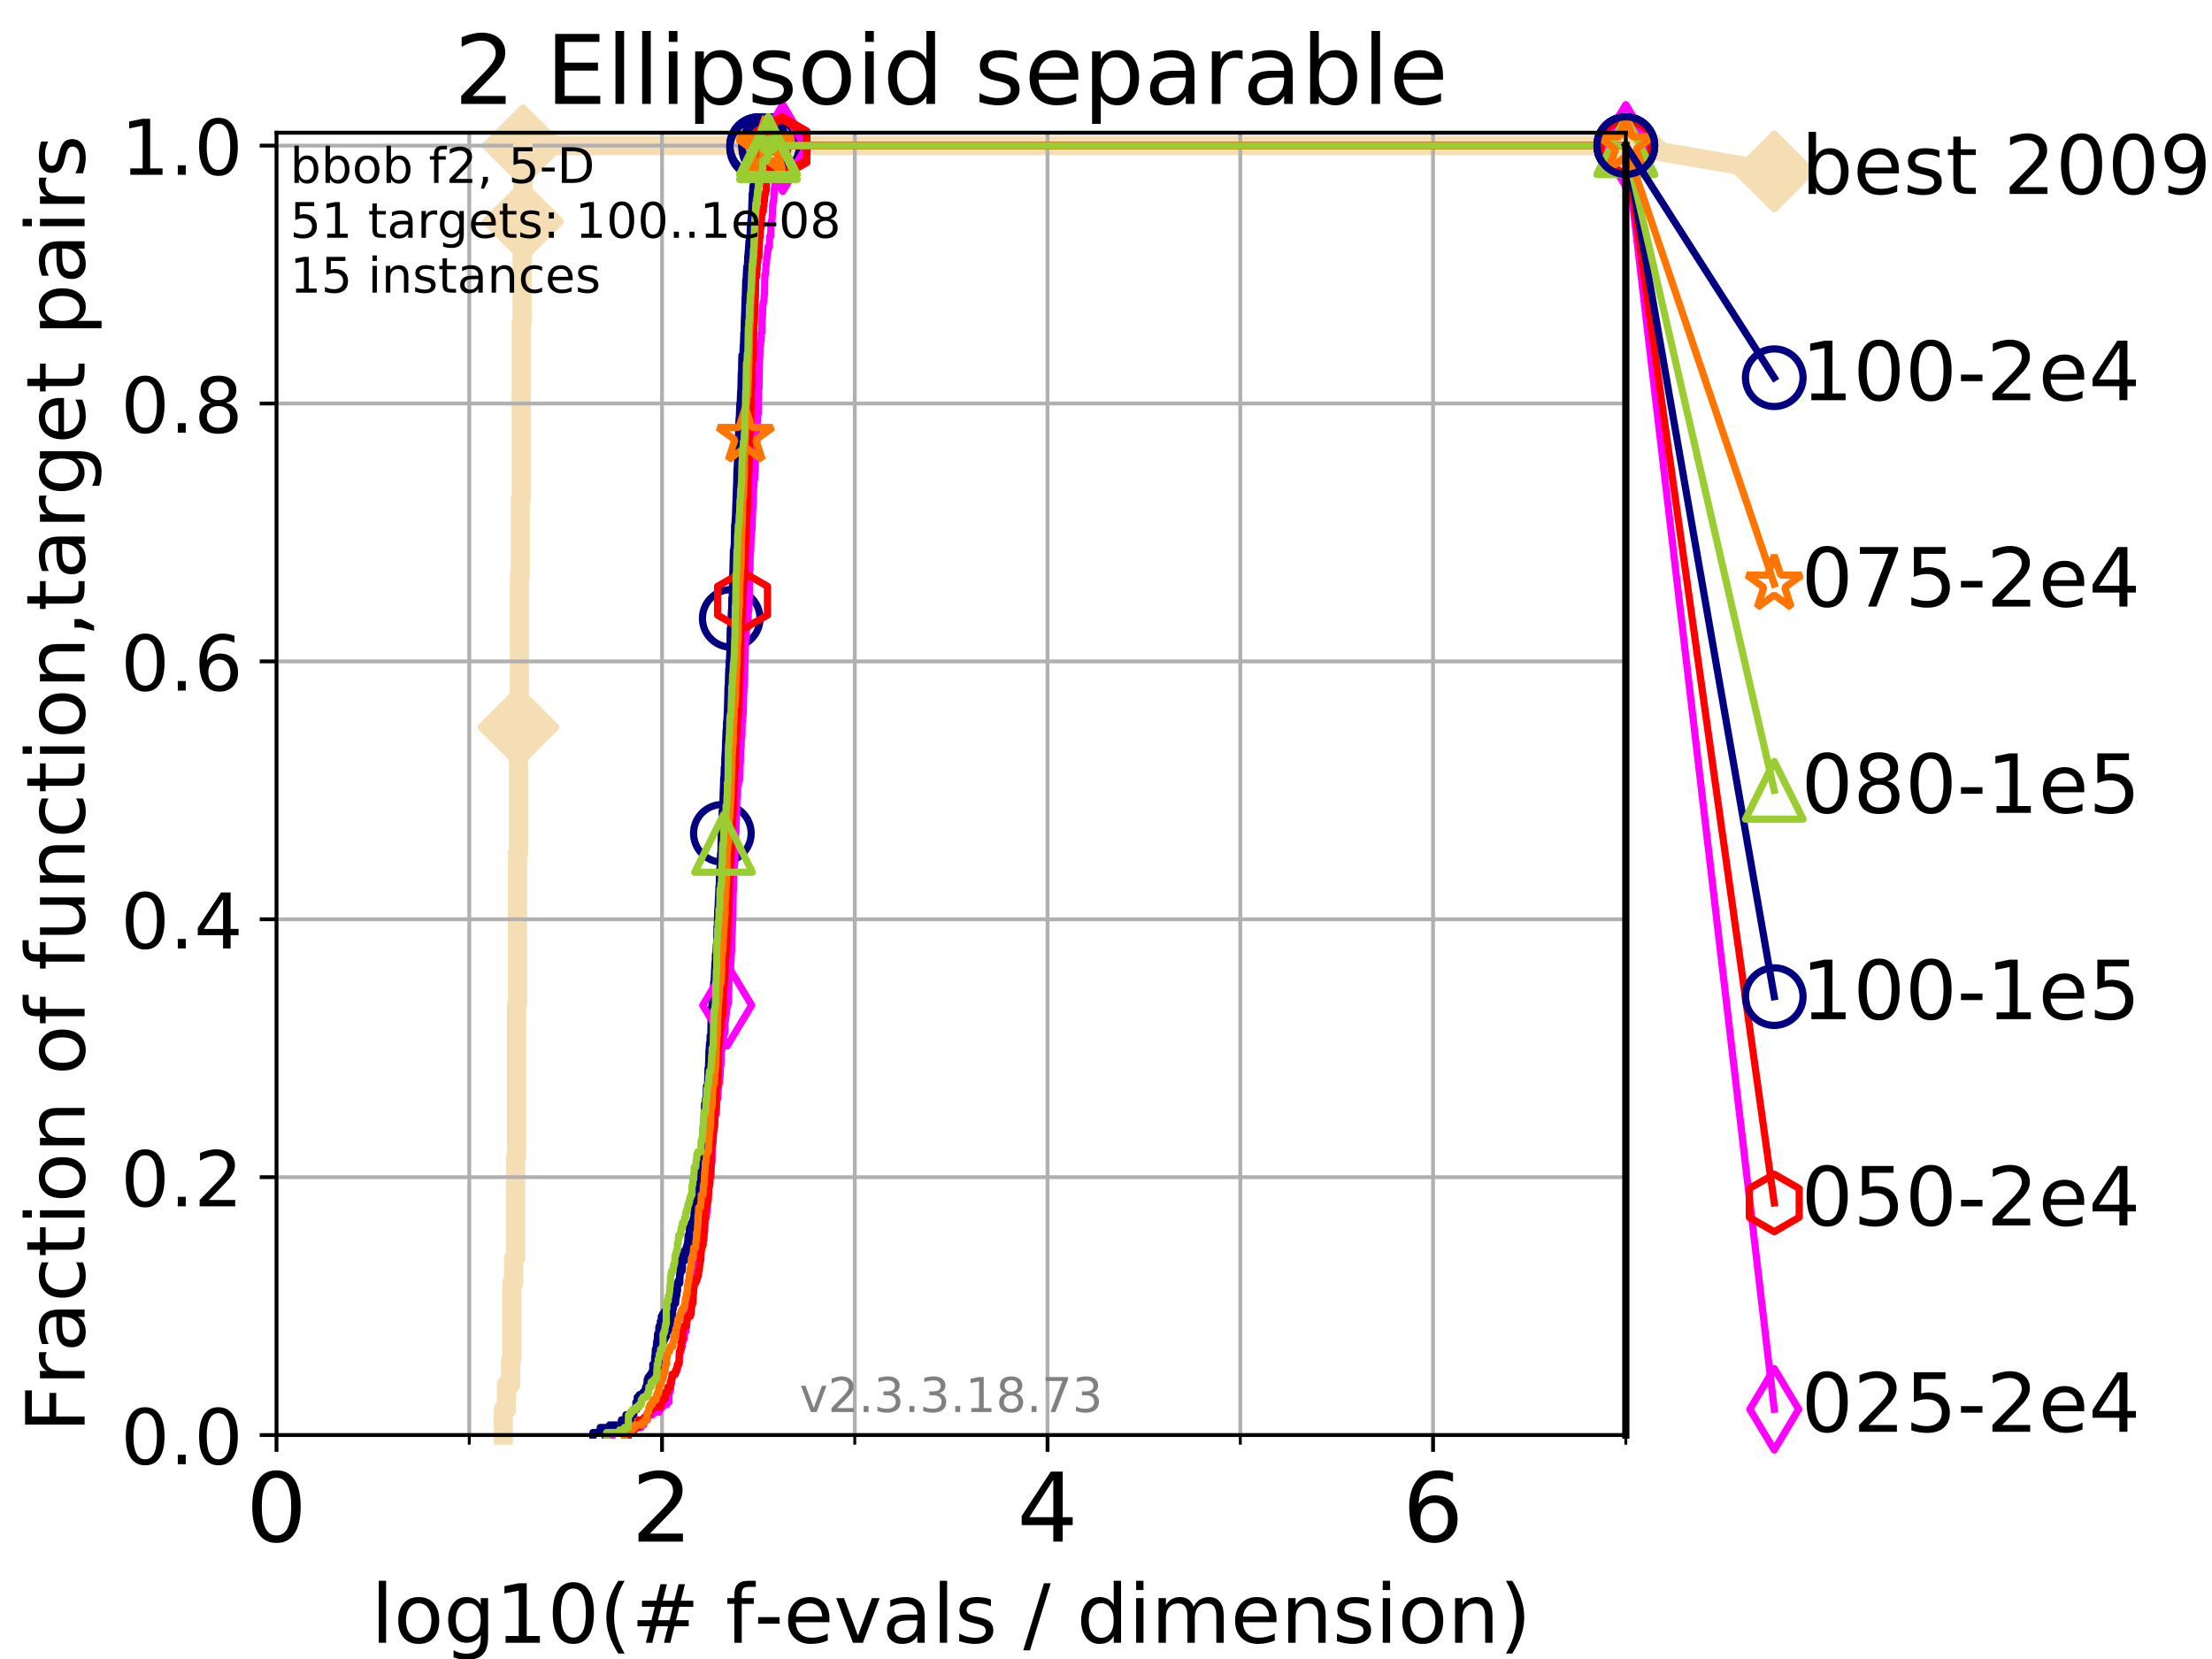 <?xml version="1.0" encoding="utf-8" standalone="no"?>
<!DOCTYPE svg PUBLIC "-//W3C//DTD SVG 1.1//EN"
  "http://www.w3.org/Graphics/SVG/1.1/DTD/svg11.dtd">
<!-- Created with matplotlib (https://matplotlib.org/) -->
<svg height="345.6pt" version="1.1" viewBox="0 0 460.8 345.6" width="460.8pt" xmlns="http://www.w3.org/2000/svg" xmlns:xlink="http://www.w3.org/1999/xlink">
 <defs>
  <style type="text/css">
*{stroke-linecap:butt;stroke-linejoin:round;}
  </style>
 </defs>
 <g id="figure_1">
  <g id="patch_1">
   <path d="M 0 345.6 
L 460.8 345.6 
L 460.8 0 
L 0 0 
z
" style="fill:#ffffff;"/>
  </g>
  <g id="axes_1">
   <g id="patch_2">
    <path d="M 57.6 298.944 
L 338.688 298.944 
L 338.688 27.648 
L 57.6 27.648 
z
" style="fill:#ffffff;"/>
   </g>
   <g id="line2d_1">
    <path d="M 104.826 298.944 
L 104.826 293.677 
L 105.51 293.677 
L 105.51 288.41 
L 106.383 288.41 
L 106.383 283.143 
L 106.594 283.143 
L 106.594 267.343 
L 107.009 267.343 
L 107.009 262.076 
L 107.415 262.076 
L 107.415 241.009 
L 107.614 241.009 
L 107.614 209.407 
L 107.811 209.407 
L 107.811 177.806 
L 108.006 177.806 
L 108.006 151.472 
L 108.199 151.472 
L 108.199 119.871 
L 108.389 119.871 
L 108.389 104.07 
L 108.578 104.07 
L 108.578 67.202 
L 108.764 67.202 
L 108.764 46.135 
L 108.949 46.135 
L 108.949 30.334 
L 338.688 30.334 
" style="fill:none;stroke:#f5deb3;stroke-linecap:square;stroke-width:4;"/>
   </g>
   <g id="line2d_2">
    <defs>
     <path d="M -0 7.778 
L 7.778 0 
L 0 -7.778 
L -7.778 -0 
z
" id="mfdb70ae1c5" style="stroke:#f5deb3;stroke-linejoin:miter;stroke-width:1.5;"/>
    </defs>
    <g>
     <use style="fill:#f5deb3;stroke:#f5deb3;stroke-linejoin:miter;stroke-width:1.5;" x="108.006" xlink:href="#mfdb70ae1c5" y="151.472"/>
     <use style="fill:#f5deb3;stroke:#f5deb3;stroke-linejoin:miter;stroke-width:1.5;" x="108.949" xlink:href="#mfdb70ae1c5" y="46.135"/>
     <use style="fill:#f5deb3;stroke:#f5deb3;stroke-linejoin:miter;stroke-width:1.5;" x="108.949" xlink:href="#mfdb70ae1c5" y="30.334"/>
     <use style="fill:#f5deb3;stroke:#f5deb3;stroke-linejoin:miter;stroke-width:1.5;" x="108.949" xlink:href="#mfdb70ae1c5" y="30.334"/>
     <use style="fill:#f5deb3;stroke:#f5deb3;stroke-linejoin:miter;stroke-width:1.5;" x="338.688" xlink:href="#mfdb70ae1c5" y="30.334"/>
    </g>
   </g>
   <g id="line2d_3">
    <path style="fill:none;stroke:#f5deb3;stroke-linecap:square;stroke-width:4;"/>
    <g/>
   </g>
   <g id="line2d_4">
    <path d="M 338.688 30.334 
L 369.608 35.706 
" style="fill:none;stroke:#f5deb3;stroke-linecap:square;stroke-width:4;"/>
    <g>
     <use style="fill:#f5deb3;stroke:#f5deb3;stroke-linejoin:miter;stroke-width:1.5;" x="338.688" xlink:href="#mfdb70ae1c5" y="30.334"/>
     <use style="fill:#f5deb3;stroke:#f5deb3;stroke-linejoin:miter;stroke-width:1.5;" x="369.608" xlink:href="#mfdb70ae1c5" y="35.706"/>
    </g>
   </g>
   <g id="matplotlib.axis_1">
    <g id="xtick_1">
     <g id="line2d_5">
      <path clip-path="url(#peacfe9308b)" d="M 57.6 298.944 
L 57.6 27.648 
" style="fill:none;stroke:#b0b0b0;stroke-linecap:square;stroke-width:0.8;"/>
     </g>
     <g id="line2d_6">
      <defs>
       <path d="M 0 0 
L 0 3.5 
" id="m40c0fc7472" style="stroke:#000000;stroke-width:0.8;"/>
      </defs>
      <g>
       <use style="stroke:#000000;stroke-width:0.8;" x="57.6" xlink:href="#m40c0fc7472" y="298.944"/>
      </g>
     </g>
     <g id="text_1">
      <!-- 0 -->
      <defs>
       <path d="M 31.781 66.406 
Q 24.172 66.406 20.328 58.906 
Q 16.5 51.422 16.5 36.375 
Q 16.5 21.391 20.328 13.891 
Q 24.172 6.391 31.781 6.391 
Q 39.453 6.391 43.281 13.891 
Q 47.125 21.391 47.125 36.375 
Q 47.125 51.422 43.281 58.906 
Q 39.453 66.406 31.781 66.406 
z
M 31.781 74.219 
Q 44.047 74.219 50.516 64.516 
Q 56.984 54.828 56.984 36.375 
Q 56.984 17.969 50.516 8.266 
Q 44.047 -1.422 31.781 -1.422 
Q 19.531 -1.422 13.062 8.266 
Q 6.594 17.969 6.594 36.375 
Q 6.594 54.828 13.062 64.516 
Q 19.531 74.219 31.781 74.219 
z
" id="DejaVuSans-48"/>
      </defs>
      <g transform="translate(51.237 321.141)scale(0.2 -0.2)">
       <use xlink:href="#DejaVuSans-48"/>
      </g>
     </g>
    </g>
    <g id="xtick_2">
     <g id="line2d_7">
      <path clip-path="url(#peacfe9308b)" d="M 137.911 298.944 
L 137.911 27.648 
" style="fill:none;stroke:#b0b0b0;stroke-linecap:square;stroke-width:0.8;"/>
     </g>
     <g id="line2d_8">
      <g>
       <use style="stroke:#000000;stroke-width:0.8;" x="137.911" xlink:href="#m40c0fc7472" y="298.944"/>
      </g>
     </g>
     <g id="text_2">
      <!-- 2 -->
      <defs>
       <path d="M 19.188 8.297 
L 53.609 8.297 
L 53.609 0 
L 7.328 0 
L 7.328 8.297 
Q 12.938 14.109 22.625 23.891 
Q 32.328 33.688 34.812 36.531 
Q 39.547 41.844 41.422 45.531 
Q 43.312 49.219 43.312 52.781 
Q 43.312 58.594 39.234 62.25 
Q 35.156 65.922 28.609 65.922 
Q 23.969 65.922 18.812 64.312 
Q 13.672 62.703 7.812 59.422 
L 7.812 69.391 
Q 13.766 71.781 18.938 73 
Q 24.125 74.219 28.422 74.219 
Q 39.75 74.219 46.484 68.547 
Q 53.219 62.891 53.219 53.422 
Q 53.219 48.922 51.531 44.891 
Q 49.859 40.875 45.406 35.406 
Q 44.188 33.984 37.641 27.219 
Q 31.109 20.453 19.188 8.297 
z
" id="DejaVuSans-50"/>
      </defs>
      <g transform="translate(131.548 321.141)scale(0.2 -0.2)">
       <use xlink:href="#DejaVuSans-50"/>
      </g>
     </g>
    </g>
    <g id="xtick_3">
     <g id="line2d_9">
      <path clip-path="url(#peacfe9308b)" d="M 218.222 298.944 
L 218.222 27.648 
" style="fill:none;stroke:#b0b0b0;stroke-linecap:square;stroke-width:0.8;"/>
     </g>
     <g id="line2d_10">
      <g>
       <use style="stroke:#000000;stroke-width:0.8;" x="218.222" xlink:href="#m40c0fc7472" y="298.944"/>
      </g>
     </g>
     <g id="text_3">
      <!-- 4 -->
      <defs>
       <path d="M 37.797 64.312 
L 12.891 25.391 
L 37.797 25.391 
z
M 35.203 72.906 
L 47.609 72.906 
L 47.609 25.391 
L 58.016 25.391 
L 58.016 17.188 
L 47.609 17.188 
L 47.609 0 
L 37.797 0 
L 37.797 17.188 
L 4.891 17.188 
L 4.891 26.703 
z
" id="DejaVuSans-52"/>
      </defs>
      <g transform="translate(211.859 321.141)scale(0.2 -0.2)">
       <use xlink:href="#DejaVuSans-52"/>
      </g>
     </g>
    </g>
    <g id="xtick_4">
     <g id="line2d_11">
      <path clip-path="url(#peacfe9308b)" d="M 298.533 298.944 
L 298.533 27.648 
" style="fill:none;stroke:#b0b0b0;stroke-linecap:square;stroke-width:0.8;"/>
     </g>
     <g id="line2d_12">
      <g>
       <use style="stroke:#000000;stroke-width:0.8;" x="298.533" xlink:href="#m40c0fc7472" y="298.944"/>
      </g>
     </g>
     <g id="text_4">
      <!-- 6 -->
      <defs>
       <path d="M 33.016 40.375 
Q 26.375 40.375 22.484 35.828 
Q 18.609 31.297 18.609 23.391 
Q 18.609 15.531 22.484 10.953 
Q 26.375 6.391 33.016 6.391 
Q 39.656 6.391 43.531 10.953 
Q 47.406 15.531 47.406 23.391 
Q 47.406 31.297 43.531 35.828 
Q 39.656 40.375 33.016 40.375 
z
M 52.594 71.297 
L 52.594 62.312 
Q 48.875 64.062 45.094 64.984 
Q 41.312 65.922 37.594 65.922 
Q 27.828 65.922 22.672 59.328 
Q 17.531 52.734 16.797 39.406 
Q 19.672 43.656 24.016 45.922 
Q 28.375 48.188 33.594 48.188 
Q 44.578 48.188 50.953 41.516 
Q 57.328 34.859 57.328 23.391 
Q 57.328 12.156 50.688 5.359 
Q 44.047 -1.422 33.016 -1.422 
Q 20.359 -1.422 13.672 8.266 
Q 6.984 17.969 6.984 36.375 
Q 6.984 53.656 15.188 63.938 
Q 23.391 74.219 37.203 74.219 
Q 40.922 74.219 44.703 73.484 
Q 48.484 72.75 52.594 71.297 
z
" id="DejaVuSans-54"/>
      </defs>
      <g transform="translate(292.17 321.141)scale(0.2 -0.2)">
       <use xlink:href="#DejaVuSans-54"/>
      </g>
     </g>
    </g>
    <g id="xtick_5">
     <g id="line2d_13">
      <path clip-path="url(#peacfe9308b)" d="M 97.755 298.944 
L 97.755 27.648 
" style="fill:none;stroke:#b0b0b0;stroke-linecap:square;stroke-width:0.8;"/>
     </g>
     <g id="line2d_14">
      <defs>
       <path d="M 0 0 
L 0 2 
" id="m32e7687618" style="stroke:#000000;stroke-width:0.6;"/>
      </defs>
      <g>
       <use style="stroke:#000000;stroke-width:0.6;" x="97.755" xlink:href="#m32e7687618" y="298.944"/>
      </g>
     </g>
    </g>
    <g id="xtick_6">
     <g id="line2d_15">
      <path clip-path="url(#peacfe9308b)" d="M 178.066 298.944 
L 178.066 27.648 
" style="fill:none;stroke:#b0b0b0;stroke-linecap:square;stroke-width:0.8;"/>
     </g>
     <g id="line2d_16">
      <g>
       <use style="stroke:#000000;stroke-width:0.6;" x="178.066" xlink:href="#m32e7687618" y="298.944"/>
      </g>
     </g>
    </g>
    <g id="xtick_7">
     <g id="line2d_17">
      <path clip-path="url(#peacfe9308b)" d="M 258.377 298.944 
L 258.377 27.648 
" style="fill:none;stroke:#b0b0b0;stroke-linecap:square;stroke-width:0.8;"/>
     </g>
     <g id="line2d_18">
      <g>
       <use style="stroke:#000000;stroke-width:0.6;" x="258.377" xlink:href="#m32e7687618" y="298.944"/>
      </g>
     </g>
    </g>
    <g id="xtick_8">
     <g id="line2d_19">
      <path clip-path="url(#peacfe9308b)" d="M 338.688 298.944 
L 338.688 27.648 
" style="fill:none;stroke:#b0b0b0;stroke-linecap:square;stroke-width:0.8;"/>
     </g>
     <g id="line2d_20">
      <g>
       <use style="stroke:#000000;stroke-width:0.6;" x="338.688" xlink:href="#m32e7687618" y="298.944"/>
      </g>
     </g>
    </g>
    <g id="text_5">
     <!-- log10(# f-evals / dimension) -->
     <defs>
      <path d="M 9.422 75.984 
L 18.406 75.984 
L 18.406 0 
L 9.422 0 
z
" id="DejaVuSans-108"/>
      <path d="M 30.609 48.391 
Q 23.391 48.391 19.188 42.75 
Q 14.984 37.109 14.984 27.297 
Q 14.984 17.484 19.156 11.844 
Q 23.344 6.203 30.609 6.203 
Q 37.797 6.203 41.984 11.859 
Q 46.188 17.531 46.188 27.297 
Q 46.188 37.016 41.984 42.703 
Q 37.797 48.391 30.609 48.391 
z
M 30.609 56 
Q 42.328 56 49.016 48.375 
Q 55.719 40.766 55.719 27.297 
Q 55.719 13.875 49.016 6.219 
Q 42.328 -1.422 30.609 -1.422 
Q 18.844 -1.422 12.172 6.219 
Q 5.516 13.875 5.516 27.297 
Q 5.516 40.766 12.172 48.375 
Q 18.844 56 30.609 56 
z
" id="DejaVuSans-111"/>
      <path d="M 45.406 27.984 
Q 45.406 37.75 41.375 43.109 
Q 37.359 48.484 30.078 48.484 
Q 22.859 48.484 18.828 43.109 
Q 14.797 37.75 14.797 27.984 
Q 14.797 18.266 18.828 12.891 
Q 22.859 7.516 30.078 7.516 
Q 37.359 7.516 41.375 12.891 
Q 45.406 18.266 45.406 27.984 
z
M 54.391 6.781 
Q 54.391 -7.172 48.188 -13.984 
Q 42 -20.797 29.203 -20.797 
Q 24.469 -20.797 20.266 -20.094 
Q 16.062 -19.391 12.109 -17.922 
L 12.109 -9.188 
Q 16.062 -11.328 19.922 -12.344 
Q 23.781 -13.375 27.781 -13.375 
Q 36.625 -13.375 41.016 -8.766 
Q 45.406 -4.156 45.406 5.172 
L 45.406 9.625 
Q 42.625 4.781 38.281 2.391 
Q 33.938 0 27.875 0 
Q 17.828 0 11.672 7.656 
Q 5.516 15.328 5.516 27.984 
Q 5.516 40.672 11.672 48.328 
Q 17.828 56 27.875 56 
Q 33.938 56 38.281 53.609 
Q 42.625 51.219 45.406 46.391 
L 45.406 54.688 
L 54.391 54.688 
z
" id="DejaVuSans-103"/>
      <path d="M 12.406 8.297 
L 28.516 8.297 
L 28.516 63.922 
L 10.984 60.406 
L 10.984 69.391 
L 28.422 72.906 
L 38.281 72.906 
L 38.281 8.297 
L 54.391 8.297 
L 54.391 0 
L 12.406 0 
z
" id="DejaVuSans-49"/>
      <path d="M 31 75.875 
Q 24.469 64.656 21.281 53.656 
Q 18.109 42.672 18.109 31.391 
Q 18.109 20.125 21.312 9.062 
Q 24.516 -2 31 -13.188 
L 23.188 -13.188 
Q 15.875 -1.703 12.234 9.375 
Q 8.594 20.453 8.594 31.391 
Q 8.594 42.281 12.203 53.312 
Q 15.828 64.359 23.188 75.875 
z
" id="DejaVuSans-40"/>
      <path d="M 51.125 44 
L 36.922 44 
L 32.812 27.688 
L 47.125 27.688 
z
M 43.797 71.781 
L 38.719 51.516 
L 52.984 51.516 
L 58.109 71.781 
L 65.922 71.781 
L 60.891 51.516 
L 76.125 51.516 
L 76.125 44 
L 58.984 44 
L 54.984 27.688 
L 70.516 27.688 
L 70.516 20.219 
L 53.078 20.219 
L 48 0 
L 40.188 0 
L 45.219 20.219 
L 30.906 20.219 
L 25.875 0 
L 18.016 0 
L 23.094 20.219 
L 7.719 20.219 
L 7.719 27.688 
L 24.906 27.688 
L 29 44 
L 13.281 44 
L 13.281 51.516 
L 30.906 51.516 
L 35.891 71.781 
z
" id="DejaVuSans-35"/>
      <path id="DejaVuSans-32"/>
      <path d="M 37.109 75.984 
L 37.109 68.5 
L 28.516 68.5 
Q 23.688 68.5 21.797 66.547 
Q 19.922 64.594 19.922 59.516 
L 19.922 54.688 
L 34.719 54.688 
L 34.719 47.703 
L 19.922 47.703 
L 19.922 0 
L 10.891 0 
L 10.891 47.703 
L 2.297 47.703 
L 2.297 54.688 
L 10.891 54.688 
L 10.891 58.5 
Q 10.891 67.625 15.141 71.797 
Q 19.391 75.984 28.609 75.984 
z
" id="DejaVuSans-102"/>
      <path d="M 4.891 31.391 
L 31.203 31.391 
L 31.203 23.391 
L 4.891 23.391 
z
" id="DejaVuSans-45"/>
      <path d="M 56.203 29.594 
L 56.203 25.203 
L 14.891 25.203 
Q 15.484 15.922 20.484 11.062 
Q 25.484 6.203 34.422 6.203 
Q 39.594 6.203 44.453 7.469 
Q 49.312 8.734 54.109 11.281 
L 54.109 2.781 
Q 49.266 0.734 44.188 -0.344 
Q 39.109 -1.422 33.891 -1.422 
Q 20.797 -1.422 13.156 6.188 
Q 5.516 13.812 5.516 26.812 
Q 5.516 40.234 12.766 48.109 
Q 20.016 56 32.328 56 
Q 43.359 56 49.781 48.891 
Q 56.203 41.797 56.203 29.594 
z
M 47.219 32.234 
Q 47.125 39.594 43.094 43.984 
Q 39.062 48.391 32.422 48.391 
Q 24.906 48.391 20.391 44.141 
Q 15.875 39.891 15.188 32.172 
z
" id="DejaVuSans-101"/>
      <path d="M 2.984 54.688 
L 12.5 54.688 
L 29.594 8.797 
L 46.688 54.688 
L 56.203 54.688 
L 35.688 0 
L 23.484 0 
z
" id="DejaVuSans-118"/>
      <path d="M 34.281 27.484 
Q 23.391 27.484 19.188 25 
Q 14.984 22.516 14.984 16.5 
Q 14.984 11.719 18.141 8.906 
Q 21.297 6.109 26.703 6.109 
Q 34.188 6.109 38.703 11.406 
Q 43.219 16.703 43.219 25.484 
L 43.219 27.484 
z
M 52.203 31.203 
L 52.203 0 
L 43.219 0 
L 43.219 8.297 
Q 40.141 3.328 35.547 0.953 
Q 30.953 -1.422 24.312 -1.422 
Q 15.922 -1.422 10.953 3.297 
Q 6 8.016 6 15.922 
Q 6 25.141 12.172 29.828 
Q 18.359 34.516 30.609 34.516 
L 43.219 34.516 
L 43.219 35.406 
Q 43.219 41.609 39.141 45 
Q 35.062 48.391 27.688 48.391 
Q 23 48.391 18.547 47.266 
Q 14.109 46.141 10.016 43.891 
L 10.016 52.203 
Q 14.938 54.109 19.578 55.047 
Q 24.219 56 28.609 56 
Q 40.484 56 46.344 49.844 
Q 52.203 43.703 52.203 31.203 
z
" id="DejaVuSans-97"/>
      <path d="M 44.281 53.078 
L 44.281 44.578 
Q 40.484 46.531 36.375 47.5 
Q 32.281 48.484 27.875 48.484 
Q 21.188 48.484 17.844 46.438 
Q 14.5 44.391 14.5 40.281 
Q 14.5 37.156 16.891 35.375 
Q 19.281 33.594 26.516 31.984 
L 29.594 31.297 
Q 39.156 29.25 43.188 25.516 
Q 47.219 21.781 47.219 15.094 
Q 47.219 7.469 41.188 3.016 
Q 35.156 -1.422 24.609 -1.422 
Q 20.219 -1.422 15.453 -0.562 
Q 10.688 0.297 5.422 2 
L 5.422 11.281 
Q 10.406 8.688 15.234 7.391 
Q 20.062 6.109 24.812 6.109 
Q 31.156 6.109 34.562 8.281 
Q 37.984 10.453 37.984 14.406 
Q 37.984 18.062 35.516 20.016 
Q 33.062 21.969 24.703 23.781 
L 21.578 24.516 
Q 13.234 26.266 9.516 29.906 
Q 5.812 33.547 5.812 39.891 
Q 5.812 47.609 11.281 51.797 
Q 16.75 56 26.812 56 
Q 31.781 56 36.172 55.266 
Q 40.578 54.547 44.281 53.078 
z
" id="DejaVuSans-115"/>
      <path d="M 25.391 72.906 
L 33.688 72.906 
L 8.297 -9.281 
L 0 -9.281 
z
" id="DejaVuSans-47"/>
      <path d="M 45.406 46.391 
L 45.406 75.984 
L 54.391 75.984 
L 54.391 0 
L 45.406 0 
L 45.406 8.203 
Q 42.578 3.328 38.25 0.953 
Q 33.938 -1.422 27.875 -1.422 
Q 17.969 -1.422 11.734 6.484 
Q 5.516 14.406 5.516 27.297 
Q 5.516 40.188 11.734 48.094 
Q 17.969 56 27.875 56 
Q 33.938 56 38.25 53.625 
Q 42.578 51.266 45.406 46.391 
z
M 14.797 27.297 
Q 14.797 17.391 18.875 11.75 
Q 22.953 6.109 30.078 6.109 
Q 37.203 6.109 41.297 11.75 
Q 45.406 17.391 45.406 27.297 
Q 45.406 37.203 41.297 42.844 
Q 37.203 48.484 30.078 48.484 
Q 22.953 48.484 18.875 42.844 
Q 14.797 37.203 14.797 27.297 
z
" id="DejaVuSans-100"/>
      <path d="M 9.422 54.688 
L 18.406 54.688 
L 18.406 0 
L 9.422 0 
z
M 9.422 75.984 
L 18.406 75.984 
L 18.406 64.594 
L 9.422 64.594 
z
" id="DejaVuSans-105"/>
      <path d="M 52 44.188 
Q 55.375 50.25 60.062 53.125 
Q 64.75 56 71.094 56 
Q 79.641 56 84.281 50.016 
Q 88.922 44.047 88.922 33.016 
L 88.922 0 
L 79.891 0 
L 79.891 32.719 
Q 79.891 40.578 77.094 44.375 
Q 74.312 48.188 68.609 48.188 
Q 61.625 48.188 57.562 43.547 
Q 53.516 38.922 53.516 30.906 
L 53.516 0 
L 44.484 0 
L 44.484 32.719 
Q 44.484 40.625 41.703 44.406 
Q 38.922 48.188 33.109 48.188 
Q 26.219 48.188 22.156 43.531 
Q 18.109 38.875 18.109 30.906 
L 18.109 0 
L 9.078 0 
L 9.078 54.688 
L 18.109 54.688 
L 18.109 46.188 
Q 21.188 51.219 25.484 53.609 
Q 29.781 56 35.688 56 
Q 41.656 56 45.828 52.969 
Q 50 49.953 52 44.188 
z
" id="DejaVuSans-109"/>
      <path d="M 54.891 33.016 
L 54.891 0 
L 45.906 0 
L 45.906 32.719 
Q 45.906 40.484 42.875 44.328 
Q 39.844 48.188 33.797 48.188 
Q 26.516 48.188 22.312 43.547 
Q 18.109 38.922 18.109 30.906 
L 18.109 0 
L 9.078 0 
L 9.078 54.688 
L 18.109 54.688 
L 18.109 46.188 
Q 21.344 51.125 25.703 53.562 
Q 30.078 56 35.797 56 
Q 45.219 56 50.047 50.172 
Q 54.891 44.344 54.891 33.016 
z
" id="DejaVuSans-110"/>
      <path d="M 8.016 75.875 
L 15.828 75.875 
Q 23.141 64.359 26.781 53.312 
Q 30.422 42.281 30.422 31.391 
Q 30.422 20.453 26.781 9.375 
Q 23.141 -1.703 15.828 -13.188 
L 8.016 -13.188 
Q 14.5 -2 17.703 9.062 
Q 20.906 20.125 20.906 31.391 
Q 20.906 42.672 17.703 53.656 
Q 14.5 64.656 8.016 75.875 
z
" id="DejaVuSans-41"/>
     </defs>
     <g transform="translate(77.303 342.218)scale(0.17 -0.17)">
      <use xlink:href="#DejaVuSans-108"/>
      <use x="27.783" xlink:href="#DejaVuSans-111"/>
      <use x="88.965" xlink:href="#DejaVuSans-103"/>
      <use x="152.441" xlink:href="#DejaVuSans-49"/>
      <use x="216.064" xlink:href="#DejaVuSans-48"/>
      <use x="279.688" xlink:href="#DejaVuSans-40"/>
      <use x="318.701" xlink:href="#DejaVuSans-35"/>
      <use x="402.49" xlink:href="#DejaVuSans-32"/>
      <use x="434.277" xlink:href="#DejaVuSans-102"/>
      <use x="469.404" xlink:href="#DejaVuSans-45"/>
      <use x="505.488" xlink:href="#DejaVuSans-101"/>
      <use x="567.012" xlink:href="#DejaVuSans-118"/>
      <use x="626.191" xlink:href="#DejaVuSans-97"/>
      <use x="687.471" xlink:href="#DejaVuSans-108"/>
      <use x="715.254" xlink:href="#DejaVuSans-115"/>
      <use x="767.354" xlink:href="#DejaVuSans-32"/>
      <use x="799.141" xlink:href="#DejaVuSans-47"/>
      <use x="832.832" xlink:href="#DejaVuSans-32"/>
      <use x="864.619" xlink:href="#DejaVuSans-100"/>
      <use x="928.096" xlink:href="#DejaVuSans-105"/>
      <use x="955.879" xlink:href="#DejaVuSans-109"/>
      <use x="1053.291" xlink:href="#DejaVuSans-101"/>
      <use x="1114.814" xlink:href="#DejaVuSans-110"/>
      <use x="1178.193" xlink:href="#DejaVuSans-115"/>
      <use x="1230.293" xlink:href="#DejaVuSans-105"/>
      <use x="1258.076" xlink:href="#DejaVuSans-111"/>
      <use x="1319.258" xlink:href="#DejaVuSans-110"/>
      <use x="1382.637" xlink:href="#DejaVuSans-41"/>
     </g>
    </g>
   </g>
   <g id="matplotlib.axis_2">
    <g id="ytick_1">
     <g id="line2d_21">
      <path clip-path="url(#peacfe9308b)" d="M 57.6 298.944 
L 338.688 298.944 
" style="fill:none;stroke:#b0b0b0;stroke-linecap:square;stroke-width:0.8;"/>
     </g>
     <g id="line2d_22">
      <defs>
       <path d="M 0 0 
L -3.5 0 
" id="m1092f3015a" style="stroke:#000000;stroke-width:0.8;"/>
      </defs>
      <g>
       <use style="stroke:#000000;stroke-width:0.8;" x="57.6" xlink:href="#m1092f3015a" y="298.944"/>
      </g>
     </g>
     <g id="text_6">
      <!-- 0.0 -->
      <defs>
       <path d="M 10.688 12.406 
L 21 12.406 
L 21 0 
L 10.688 0 
z
" id="DejaVuSans-46"/>
      </defs>
      <g transform="translate(25.155 305.023)scale(0.16 -0.16)">
       <use xlink:href="#DejaVuSans-48"/>
       <use x="63.623" xlink:href="#DejaVuSans-46"/>
       <use x="95.41" xlink:href="#DejaVuSans-48"/>
      </g>
     </g>
    </g>
    <g id="ytick_2">
     <g id="line2d_23">
      <path clip-path="url(#peacfe9308b)" d="M 57.6 245.222 
L 338.688 245.222 
" style="fill:none;stroke:#b0b0b0;stroke-linecap:square;stroke-width:0.8;"/>
     </g>
     <g id="line2d_24">
      <g>
       <use style="stroke:#000000;stroke-width:0.8;" x="57.6" xlink:href="#m1092f3015a" y="245.222"/>
      </g>
     </g>
     <g id="text_7">
      <!-- 0.2 -->
      <g transform="translate(25.155 251.301)scale(0.16 -0.16)">
       <use xlink:href="#DejaVuSans-48"/>
       <use x="63.623" xlink:href="#DejaVuSans-46"/>
       <use x="95.41" xlink:href="#DejaVuSans-50"/>
      </g>
     </g>
    </g>
    <g id="ytick_3">
     <g id="line2d_25">
      <path clip-path="url(#peacfe9308b)" d="M 57.6 191.5 
L 338.688 191.5 
" style="fill:none;stroke:#b0b0b0;stroke-linecap:square;stroke-width:0.8;"/>
     </g>
     <g id="line2d_26">
      <g>
       <use style="stroke:#000000;stroke-width:0.8;" x="57.6" xlink:href="#m1092f3015a" y="191.5"/>
      </g>
     </g>
     <g id="text_8">
      <!-- 0.4 -->
      <g transform="translate(25.155 197.579)scale(0.16 -0.16)">
       <use xlink:href="#DejaVuSans-48"/>
       <use x="63.623" xlink:href="#DejaVuSans-46"/>
       <use x="95.41" xlink:href="#DejaVuSans-52"/>
      </g>
     </g>
    </g>
    <g id="ytick_4">
     <g id="line2d_27">
      <path clip-path="url(#peacfe9308b)" d="M 57.6 137.778 
L 338.688 137.778 
" style="fill:none;stroke:#b0b0b0;stroke-linecap:square;stroke-width:0.8;"/>
     </g>
     <g id="line2d_28">
      <g>
       <use style="stroke:#000000;stroke-width:0.8;" x="57.6" xlink:href="#m1092f3015a" y="137.778"/>
      </g>
     </g>
     <g id="text_9">
      <!-- 0.6 -->
      <g transform="translate(25.155 143.857)scale(0.16 -0.16)">
       <use xlink:href="#DejaVuSans-48"/>
       <use x="63.623" xlink:href="#DejaVuSans-46"/>
       <use x="95.41" xlink:href="#DejaVuSans-54"/>
      </g>
     </g>
    </g>
    <g id="ytick_5">
     <g id="line2d_29">
      <path clip-path="url(#peacfe9308b)" d="M 57.6 84.056 
L 338.688 84.056 
" style="fill:none;stroke:#b0b0b0;stroke-linecap:square;stroke-width:0.8;"/>
     </g>
     <g id="line2d_30">
      <g>
       <use style="stroke:#000000;stroke-width:0.8;" x="57.6" xlink:href="#m1092f3015a" y="84.056"/>
      </g>
     </g>
     <g id="text_10">
      <!-- 0.8 -->
      <defs>
       <path d="M 31.781 34.625 
Q 24.75 34.625 20.719 30.859 
Q 16.703 27.094 16.703 20.516 
Q 16.703 13.922 20.719 10.156 
Q 24.75 6.391 31.781 6.391 
Q 38.812 6.391 42.859 10.172 
Q 46.922 13.969 46.922 20.516 
Q 46.922 27.094 42.891 30.859 
Q 38.875 34.625 31.781 34.625 
z
M 21.922 38.812 
Q 15.578 40.375 12.031 44.719 
Q 8.5 49.078 8.5 55.328 
Q 8.5 64.062 14.719 69.141 
Q 20.953 74.219 31.781 74.219 
Q 42.672 74.219 48.875 69.141 
Q 55.078 64.062 55.078 55.328 
Q 55.078 49.078 51.531 44.719 
Q 48 40.375 41.703 38.812 
Q 48.828 37.156 52.797 32.312 
Q 56.781 27.484 56.781 20.516 
Q 56.781 9.906 50.312 4.234 
Q 43.844 -1.422 31.781 -1.422 
Q 19.734 -1.422 13.25 4.234 
Q 6.781 9.906 6.781 20.516 
Q 6.781 27.484 10.781 32.312 
Q 14.797 37.156 21.922 38.812 
z
M 18.312 54.391 
Q 18.312 48.734 21.844 45.562 
Q 25.391 42.391 31.781 42.391 
Q 38.141 42.391 41.719 45.562 
Q 45.312 48.734 45.312 54.391 
Q 45.312 60.062 41.719 63.234 
Q 38.141 66.406 31.781 66.406 
Q 25.391 66.406 21.844 63.234 
Q 18.312 60.062 18.312 54.391 
z
" id="DejaVuSans-56"/>
      </defs>
      <g transform="translate(25.155 90.135)scale(0.16 -0.16)">
       <use xlink:href="#DejaVuSans-48"/>
       <use x="63.623" xlink:href="#DejaVuSans-46"/>
       <use x="95.41" xlink:href="#DejaVuSans-56"/>
      </g>
     </g>
    </g>
    <g id="ytick_6">
     <g id="line2d_31">
      <path clip-path="url(#peacfe9308b)" d="M 57.6 30.334 
L 338.688 30.334 
" style="fill:none;stroke:#b0b0b0;stroke-linecap:square;stroke-width:0.8;"/>
     </g>
     <g id="line2d_32">
      <g>
       <use style="stroke:#000000;stroke-width:0.8;" x="57.6" xlink:href="#m1092f3015a" y="30.334"/>
      </g>
     </g>
     <g id="text_11">
      <!-- 1.0 -->
      <g transform="translate(25.155 36.413)scale(0.16 -0.16)">
       <use xlink:href="#DejaVuSans-49"/>
       <use x="63.623" xlink:href="#DejaVuSans-46"/>
       <use x="95.41" xlink:href="#DejaVuSans-48"/>
      </g>
     </g>
    </g>
    <g id="text_12">
     <!-- Fraction of function,target pairs -->
     <defs>
      <path d="M 9.812 72.906 
L 51.703 72.906 
L 51.703 64.594 
L 19.672 64.594 
L 19.672 43.109 
L 48.578 43.109 
L 48.578 34.812 
L 19.672 34.812 
L 19.672 0 
L 9.812 0 
z
" id="DejaVuSans-70"/>
      <path d="M 41.109 46.297 
Q 39.594 47.172 37.812 47.578 
Q 36.031 48 33.891 48 
Q 26.266 48 22.188 43.047 
Q 18.109 38.094 18.109 28.812 
L 18.109 0 
L 9.078 0 
L 9.078 54.688 
L 18.109 54.688 
L 18.109 46.188 
Q 20.953 51.172 25.484 53.578 
Q 30.031 56 36.531 56 
Q 37.453 56 38.578 55.875 
Q 39.703 55.766 41.062 55.516 
z
" id="DejaVuSans-114"/>
      <path d="M 48.781 52.594 
L 48.781 44.188 
Q 44.969 46.297 41.141 47.344 
Q 37.312 48.391 33.406 48.391 
Q 24.656 48.391 19.812 42.844 
Q 14.984 37.312 14.984 27.297 
Q 14.984 17.281 19.812 11.734 
Q 24.656 6.203 33.406 6.203 
Q 37.312 6.203 41.141 7.25 
Q 44.969 8.297 48.781 10.406 
L 48.781 2.094 
Q 45.016 0.344 40.984 -0.531 
Q 36.969 -1.422 32.422 -1.422 
Q 20.062 -1.422 12.781 6.344 
Q 5.516 14.109 5.516 27.297 
Q 5.516 40.672 12.859 48.328 
Q 20.219 56 33.016 56 
Q 37.156 56 41.109 55.141 
Q 45.062 54.297 48.781 52.594 
z
" id="DejaVuSans-99"/>
      <path d="M 18.312 70.219 
L 18.312 54.688 
L 36.812 54.688 
L 36.812 47.703 
L 18.312 47.703 
L 18.312 18.016 
Q 18.312 11.328 20.141 9.422 
Q 21.969 7.516 27.594 7.516 
L 36.812 7.516 
L 36.812 0 
L 27.594 0 
Q 17.188 0 13.234 3.875 
Q 9.281 7.766 9.281 18.016 
L 9.281 47.703 
L 2.688 47.703 
L 2.688 54.688 
L 9.281 54.688 
L 9.281 70.219 
z
" id="DejaVuSans-116"/>
      <path d="M 8.5 21.578 
L 8.5 54.688 
L 17.484 54.688 
L 17.484 21.922 
Q 17.484 14.156 20.5 10.266 
Q 23.531 6.391 29.594 6.391 
Q 36.859 6.391 41.078 11.031 
Q 45.312 15.672 45.312 23.688 
L 45.312 54.688 
L 54.297 54.688 
L 54.297 0 
L 45.312 0 
L 45.312 8.406 
Q 42.047 3.422 37.719 1 
Q 33.406 -1.422 27.688 -1.422 
Q 18.266 -1.422 13.375 4.438 
Q 8.5 10.297 8.5 21.578 
z
M 31.109 56 
z
" id="DejaVuSans-117"/>
      <path d="M 11.719 12.406 
L 22.016 12.406 
L 22.016 4 
L 14.016 -11.625 
L 7.719 -11.625 
L 11.719 4 
z
" id="DejaVuSans-44"/>
      <path d="M 18.109 8.203 
L 18.109 -20.797 
L 9.078 -20.797 
L 9.078 54.688 
L 18.109 54.688 
L 18.109 46.391 
Q 20.953 51.266 25.266 53.625 
Q 29.594 56 35.594 56 
Q 45.562 56 51.781 48.094 
Q 58.016 40.188 58.016 27.297 
Q 58.016 14.406 51.781 6.484 
Q 45.562 -1.422 35.594 -1.422 
Q 29.594 -1.422 25.266 0.953 
Q 20.953 3.328 18.109 8.203 
z
M 48.688 27.297 
Q 48.688 37.203 44.609 42.844 
Q 40.531 48.484 33.406 48.484 
Q 26.266 48.484 22.188 42.844 
Q 18.109 37.203 18.109 27.297 
Q 18.109 17.391 22.188 11.75 
Q 26.266 6.109 33.406 6.109 
Q 40.531 6.109 44.609 11.75 
Q 48.688 17.391 48.688 27.297 
z
" id="DejaVuSans-112"/>
     </defs>
     <g transform="translate(17.62 298.435)rotate(-90)scale(0.17 -0.17)">
      <use xlink:href="#DejaVuSans-70"/>
      <use x="57.41" xlink:href="#DejaVuSans-114"/>
      <use x="98.523" xlink:href="#DejaVuSans-97"/>
      <use x="159.803" xlink:href="#DejaVuSans-99"/>
      <use x="214.783" xlink:href="#DejaVuSans-116"/>
      <use x="253.992" xlink:href="#DejaVuSans-105"/>
      <use x="281.775" xlink:href="#DejaVuSans-111"/>
      <use x="342.957" xlink:href="#DejaVuSans-110"/>
      <use x="406.336" xlink:href="#DejaVuSans-32"/>
      <use x="438.123" xlink:href="#DejaVuSans-111"/>
      <use x="499.305" xlink:href="#DejaVuSans-102"/>
      <use x="534.51" xlink:href="#DejaVuSans-32"/>
      <use x="566.297" xlink:href="#DejaVuSans-102"/>
      <use x="601.502" xlink:href="#DejaVuSans-117"/>
      <use x="664.881" xlink:href="#DejaVuSans-110"/>
      <use x="728.26" xlink:href="#DejaVuSans-99"/>
      <use x="783.24" xlink:href="#DejaVuSans-116"/>
      <use x="822.449" xlink:href="#DejaVuSans-105"/>
      <use x="850.232" xlink:href="#DejaVuSans-111"/>
      <use x="911.414" xlink:href="#DejaVuSans-110"/>
      <use x="974.793" xlink:href="#DejaVuSans-44"/>
      <use x="1006.58" xlink:href="#DejaVuSans-116"/>
      <use x="1045.789" xlink:href="#DejaVuSans-97"/>
      <use x="1107.068" xlink:href="#DejaVuSans-114"/>
      <use x="1148.166" xlink:href="#DejaVuSans-103"/>
      <use x="1211.643" xlink:href="#DejaVuSans-101"/>
      <use x="1273.166" xlink:href="#DejaVuSans-116"/>
      <use x="1312.375" xlink:href="#DejaVuSans-32"/>
      <use x="1344.162" xlink:href="#DejaVuSans-112"/>
      <use x="1407.639" xlink:href="#DejaVuSans-97"/>
      <use x="1468.918" xlink:href="#DejaVuSans-105"/>
      <use x="1496.701" xlink:href="#DejaVuSans-114"/>
      <use x="1537.814" xlink:href="#DejaVuSans-115"/>
     </g>
    </g>
   </g>
   <g id="line2d_33">
    <defs>
     <path d="M 0 1.5 
C 0.398 1.5 0.779 1.342 1.061 1.061 
C 1.342 0.779 1.5 0.398 1.5 0 
C 1.5 -0.398 1.342 -0.779 1.061 -1.061 
C 0.779 -1.342 0.398 -1.5 0 -1.5 
C -0.398 -1.5 -0.779 -1.342 -1.061 -1.061 
C -1.342 -0.779 -1.5 -0.398 -1.5 0 
C -1.5 0.398 -1.342 0.779 -1.061 1.061 
C -0.779 1.342 -0.398 1.5 0 1.5 
z
" id="ma6880af61e" style="stroke:#f5deb3;"/>
    </defs>
    <g>
     <use style="fill:#f5deb3;stroke:#f5deb3;" x="108.949" xlink:href="#ma6880af61e" y="30.334"/>
     <use style="fill:#f5deb3;stroke:#f5deb3;" x="108.949" xlink:href="#ma6880af61e" y="30.334"/>
    </g>
   </g>
   <g id="line2d_34">
    <defs>
     <path d="M 0 1.5 
C 0.398 1.5 0.779 1.342 1.061 1.061 
C 1.342 0.779 1.5 0.398 1.5 0 
C 1.5 -0.398 1.342 -0.779 1.061 -1.061 
C 0.779 -1.342 0.398 -1.5 0 -1.5 
C -0.398 -1.5 -0.779 -1.342 -1.061 -1.061 
C -1.342 -0.779 -1.5 -0.398 -1.5 0 
C -1.5 0.398 -1.342 0.779 -1.061 1.061 
C -0.779 1.342 -0.398 1.5 0 1.5 
z
" id="mefb45f430a" style="stroke:#000080;"/>
    </defs>
    <g>
     <use style="fill:#000080;stroke:#000080;" x="158.042" xlink:href="#mefb45f430a" y="30.334"/>
     <use style="fill:#000080;stroke:#000080;" x="158.042" xlink:href="#mefb45f430a" y="30.334"/>
    </g>
   </g>
   <g id="line2d_35">
    <path d="M 123.514 298.944 
L 123.514 298.417 
L 125.038 298.417 
L 125.038 297.364 
L 126.97 297.364 
L 126.97 296.837 
L 129.461 296.837 
L 129.461 295.784 
L 130.398 295.784 
L 130.398 294.731 
L 131.84 294.731 
L 131.84 294.204 
L 131.987 294.204 
L 131.987 293.677 
L 132.613 293.677 
L 132.613 292.097 
L 132.754 292.097 
L 132.754 291.044 
L 133.216 291.044 
L 133.216 290.517 
L 133.976 290.517 
L 133.976 289.99 
L 134.492 289.99 
L 134.492 288.937 
L 134.745 288.937 
L 134.829 287.357 
L 135.682 287.357 
L 135.761 286.304 
L 135.918 286.304 
L 135.996 285.25 
L 136.72 285.25 
L 136.72 284.723 
L 137.235 284.723 
L 137.344 282.617 
L 137.38 282.617 
L 137.38 281.563 
L 137.806 281.563 
L 137.806 281.037 
L 138.05 281.037 
L 138.084 279.457 
L 138.324 279.457 
L 138.324 278.93 
L 138.561 278.93 
L 138.561 278.403 
L 138.828 278.403 
L 138.861 277.35 
L 139.221 277.35 
L 139.221 276.823 
L 139.478 276.823 
L 139.573 275.77 
L 139.668 275.77 
L 139.731 274.716 
L 139.856 274.716 
L 139.856 274.19 
L 140.104 274.19 
L 140.104 272.61 
L 140.287 272.61 
L 140.287 271.556 
L 140.738 271.556 
L 140.797 270.503 
L 140.856 270.503 
L 140.856 269.976 
L 140.974 269.976 
L 141.061 268.923 
L 141.148 268.923 
L 141.148 267.343 
L 141.606 267.343 
L 141.69 265.236 
L 141.83 265.236 
L 141.83 264.709 
L 142.107 264.709 
L 142.216 262.603 
L 142.647 262.603 
L 142.673 261.549 
L 142.805 261.549 
L 142.805 261.023 
L 142.937 261.023 
L 142.937 260.496 
L 143.196 260.496 
L 143.196 259.969 
L 143.35 259.969 
L 143.35 259.443 
L 143.528 259.443 
L 143.578 258.389 
L 143.853 258.389 
L 143.878 256.809 
L 144.026 256.809 
L 144.051 254.702 
L 144.439 254.702 
L 144.463 253.649 
L 144.582 253.649 
L 144.582 252.069 
L 144.701 252.069 
L 144.724 251.016 
L 144.889 251.016 
L 144.889 250.489 
L 145.144 250.489 
L 145.167 248.909 
L 145.282 248.909 
L 145.373 245.749 
L 145.463 245.749 
L 145.486 243.115 
L 145.576 243.115 
L 145.576 242.589 
L 145.844 242.589 
L 145.954 241.535 
L 145.976 241.535 
L 146.086 239.955 
L 146.151 239.955 
L 146.259 237.322 
L 146.388 237.322 
L 146.495 234.688 
L 146.559 234.688 
L 146.559 234.162 
L 146.749 234.162 
L 146.854 229.948 
L 147 229.948 
L 147 229.421 
L 147.144 229.421 
L 147.226 226.261 
L 147.429 226.261 
L 147.51 224.681 
L 147.55 224.681 
L 147.65 223.628 
L 147.71 223.628 
L 147.809 222.575 
L 147.986 222.575 
L 147.986 221.521 
L 148.123 221.521 
L 148.219 215.728 
L 148.239 215.728 
L 148.239 215.201 
L 148.354 215.201 
L 148.431 212.567 
L 148.488 212.567 
L 148.583 209.934 
L 148.602 209.934 
L 148.677 208.354 
L 148.752 208.354 
L 148.845 204.667 
L 148.883 204.667 
L 148.975 202.56 
L 149.012 202.56 
L 149.086 200.98 
L 149.196 200.98 
L 149.287 199.4 
L 149.323 199.4 
L 149.396 194.133 
L 149.468 194.133 
L 149.522 192.027 
L 149.611 192.027 
L 149.647 189.92 
L 149.735 189.92 
L 149.824 185.706 
L 149.859 185.706 
L 149.964 180.966 
L 150.172 180.966 
L 150.241 178.86 
L 150.293 178.86 
L 150.395 174.646 
L 150.446 174.646 
L 150.548 170.959 
L 150.565 170.959 
L 150.666 168.853 
L 150.7 168.853 
L 150.8 166.219 
L 150.833 166.219 
L 150.933 160.952 
L 150.966 160.952 
L 151.048 157.792 
L 151.097 157.792 
L 151.179 155.685 
L 151.228 155.685 
L 151.309 151.999 
L 151.357 151.999 
L 151.373 150.419 
L 151.47 150.419 
L 151.566 147.785 
L 151.613 147.785 
L 151.708 144.625 
L 151.74 144.625 
L 151.819 139.358 
L 151.897 139.358 
L 151.944 137.778 
L 152.022 137.778 
L 152.13 130.931 
L 152.192 130.931 
L 152.299 129.878 
L 152.33 129.878 
L 152.406 128.298 
L 152.512 128.298 
L 152.617 122.504 
L 152.662 122.504 
L 152.752 118.817 
L 152.796 118.817 
L 152.841 116.184 
L 153.062 116.184 
L 153.149 111.97 
L 153.178 111.97 
L 153.207 109.864 
L 153.294 109.864 
L 153.381 106.704 
L 153.452 106.704 
L 153.552 102.49 
L 153.581 102.49 
L 153.68 99.857 
L 153.694 99.857 
L 153.778 97.223 
L 153.834 97.223 
L 153.904 93.01 
L 153.96 93.01 
L 154.071 89.323 
L 154.126 89.323 
L 154.195 87.216 
L 154.263 87.216 
L 154.358 84.056 
L 154.426 84.056 
L 154.507 81.949 
L 154.547 81.949 
L 154.641 77.209 
L 154.681 77.209 
L 154.695 76.156 
L 154.801 76.156 
L 154.827 74.576 
L 154.959 74.576 
L 155.051 69.836 
L 155.077 69.836 
L 155.129 66.675 
L 155.271 66.675 
L 155.374 63.515 
L 155.438 63.515 
L 155.502 59.829 
L 155.565 59.829 
L 155.641 56.668 
L 155.729 56.668 
L 155.792 53.508 
L 155.854 53.508 
L 155.954 51.402 
L 156.016 51.402 
L 156.04 50.348 
L 156.224 50.348 
L 156.334 48.768 
L 156.358 48.768 
L 156.406 46.661 
L 156.515 46.661 
L 156.551 44.555 
L 156.634 44.555 
L 156.694 40.341 
L 156.765 40.341 
L 156.848 38.761 
L 156.942 38.761 
L 156.965 37.181 
L 157.081 37.181 
L 157.081 36.654 
L 157.243 36.654 
L 157.335 35.074 
L 157.381 35.074 
L 157.438 31.914 
L 157.608 31.914 
L 157.608 30.861 
L 158.042 30.861 
L 158.042 30.334 
L 338.688 30.334 
L 338.688 30.334 
" style="fill:none;stroke:#000080;stroke-linecap:square;stroke-width:1.5;"/>
   </g>
   <g id="line2d_36">
    <defs>
     <path d="M 0 6 
C 1.591 6 3.117 5.368 4.243 4.243 
C 5.368 3.117 6 1.591 6 0 
C 6 -1.591 5.368 -3.117 4.243 -4.243 
C 3.117 -5.368 1.591 -6 0 -6 
C -1.591 -6 -3.117 -5.368 -4.243 -4.243 
C -5.368 -3.117 -6 -1.591 -6 0 
C -6 1.591 -5.368 3.117 -4.243 4.243 
C -3.117 5.368 -1.591 6 0 6 
z
" id="m8744221889" style="stroke:#000080;stroke-width:1.5;"/>
    </defs>
    <g>
     <use style="fill-opacity:0;stroke:#000080;stroke-width:1.5;" x="150.48" xlink:href="#m8744221889" y="173.593"/>
     <use style="fill-opacity:0;stroke:#000080;stroke-width:1.5;" x="158.042" xlink:href="#m8744221889" y="30.861"/>
     <use style="fill-opacity:0;stroke:#000080;stroke-width:1.5;" x="158.042" xlink:href="#m8744221889" y="30.334"/>
     <use style="fill-opacity:0;stroke:#000080;stroke-width:1.5;" x="158.042" xlink:href="#m8744221889" y="30.334"/>
     <use style="fill-opacity:0;stroke:#000080;stroke-width:1.5;" x="338.688" xlink:href="#m8744221889" y="30.334"/>
    </g>
   </g>
   <g id="line2d_37">
    <path style="fill:none;stroke:#000080;stroke-linecap:square;stroke-width:1.5;"/>
    <g/>
   </g>
   <g id="line2d_38">
    <g>
     <use style="fill:#000080;stroke:#000080;" x="160.566" xlink:href="#mefb45f430a" y="30.334"/>
     <use style="fill:#000080;stroke:#000080;" x="160.566" xlink:href="#mefb45f430a" y="30.334"/>
    </g>
   </g>
   <g id="line2d_39">
    <path d="M 126.1 298.944 
L 126.1 298.417 
L 126.236 298.417 
L 126.236 297.891 
L 129.798 297.891 
L 129.798 297.364 
L 130.875 297.364 
L 130.875 296.837 
L 131.082 296.837 
L 131.082 296.311 
L 131.236 296.311 
L 131.236 295.784 
L 131.44 295.784 
L 131.44 294.731 
L 132.036 294.731 
L 132.036 293.677 
L 132.423 293.677 
L 132.47 292.097 
L 132.801 292.097 
L 132.801 291.57 
L 133.533 291.57 
L 133.533 291.044 
L 134.019 291.044 
L 134.019 289.99 
L 134.407 289.99 
L 134.407 289.464 
L 134.703 289.464 
L 134.745 288.41 
L 134.87 288.41 
L 134.87 287.884 
L 134.994 287.884 
L 135.036 286.83 
L 135.442 286.83 
L 135.442 286.304 
L 135.8 286.304 
L 135.8 285.777 
L 135.996 285.777 
L 135.996 284.197 
L 136.343 284.197 
L 136.381 282.617 
L 136.457 282.617 
L 136.532 281.037 
L 136.683 281.037 
L 136.757 279.983 
L 136.795 279.983 
L 136.795 279.457 
L 136.906 279.457 
L 136.98 277.877 
L 137.199 277.877 
L 137.271 276.296 
L 137.559 276.296 
L 137.559 275.243 
L 137.771 275.243 
L 137.771 274.19 
L 138.05 274.19 
L 138.05 273.663 
L 138.426 273.663 
L 138.426 273.136 
L 139.091 273.136 
L 139.091 272.61 
L 139.478 272.61 
L 139.478 272.083 
L 139.605 272.083 
L 139.605 271.556 
L 139.949 271.556 
L 139.98 270.503 
L 140.135 270.503 
L 140.135 269.976 
L 140.348 269.976 
L 140.348 268.923 
L 140.738 268.923 
L 140.738 268.396 
L 140.915 268.396 
L 140.915 267.87 
L 141.09 267.87 
L 141.09 267.343 
L 141.264 267.343 
L 141.264 266.816 
L 141.521 266.816 
L 141.606 265.236 
L 141.634 265.236 
L 141.662 263.129 
L 141.774 263.129 
L 141.858 262.076 
L 142.024 262.076 
L 142.024 261.023 
L 142.62 261.023 
L 142.62 260.496 
L 142.91 260.496 
L 142.91 259.969 
L 143.067 259.969 
L 143.067 259.443 
L 143.196 259.443 
L 143.273 258.389 
L 143.324 258.389 
L 143.35 257.336 
L 143.553 257.336 
L 143.629 255.756 
L 143.878 255.756 
L 143.878 255.229 
L 144.27 255.229 
L 144.367 254.176 
L 144.558 254.176 
L 144.653 253.122 
L 144.748 253.122 
L 144.818 251.542 
L 144.889 251.542 
L 144.912 249.962 
L 145.051 249.962 
L 145.051 249.436 
L 145.213 249.436 
L 145.259 248.382 
L 145.441 248.382 
L 145.486 245.749 
L 145.576 245.749 
L 145.576 245.222 
L 145.733 245.222 
L 145.822 242.062 
L 145.888 242.062 
L 145.998 239.955 
L 146.324 239.955 
L 146.388 237.322 
L 146.453 237.322 
L 146.538 235.742 
L 146.623 235.742 
L 146.707 231.528 
L 146.791 231.528 
L 146.791 229.948 
L 146.958 229.948 
L 146.958 228.895 
L 147.103 228.895 
L 147.206 226.261 
L 147.389 226.261 
L 147.49 222.575 
L 147.59 222.575 
L 147.69 218.888 
L 147.73 218.888 
L 147.809 217.308 
L 147.908 217.308 
L 147.947 215.728 
L 148.084 215.728 
L 148.161 210.461 
L 148.2 210.461 
L 148.2 209.934 
L 148.316 209.934 
L 148.316 208.354 
L 148.431 208.354 
L 148.526 206.774 
L 148.583 206.774 
L 148.677 204.667 
L 148.771 204.667 
L 148.864 202.034 
L 148.883 202.034 
L 148.957 200.454 
L 149.031 200.454 
L 149.031 198.874 
L 149.159 198.874 
L 149.232 196.767 
L 149.287 196.767 
L 149.359 193.08 
L 149.432 193.08 
L 149.522 189.393 
L 149.575 189.393 
L 149.682 186.76 
L 149.718 186.76 
L 149.771 184.653 
L 149.841 184.653 
L 149.946 181.493 
L 149.999 181.493 
L 150.103 177.806 
L 150.172 177.806 
L 150.276 173.593 
L 150.31 173.593 
L 150.412 170.959 
L 150.429 170.959 
L 150.446 168.853 
L 150.582 168.853 
L 150.666 164.639 
L 150.7 164.639 
L 150.766 162.006 
L 150.866 162.006 
L 150.883 159.899 
L 150.982 159.899 
L 151.081 156.739 
L 151.097 156.739 
L 151.195 154.105 
L 151.228 154.105 
L 151.292 151.999 
L 151.422 151.999 
L 151.502 148.312 
L 151.566 148.312 
L 151.661 143.045 
L 151.756 143.045 
L 151.866 140.411 
L 151.882 140.411 
L 151.913 137.778 
L 152.006 137.778 
L 152.115 133.565 
L 152.146 133.565 
L 152.253 131.458 
L 152.284 131.458 
L 152.36 127.244 
L 152.421 127.244 
L 152.466 124.611 
L 152.557 124.611 
L 152.617 119.871 
L 152.677 119.871 
L 152.782 114.604 
L 152.856 114.604 
L 152.944 113.55 
L 152.974 113.55 
L 153.047 109.337 
L 153.091 109.337 
L 153.193 107.757 
L 153.207 107.757 
L 153.309 104.597 
L 153.323 104.597 
L 153.424 101.437 
L 153.452 101.437 
L 153.524 97.75 
L 153.566 97.75 
L 153.666 95.643 
L 153.68 95.643 
L 153.778 93.536 
L 153.792 93.536 
L 153.89 88.796 
L 153.904 88.796 
L 153.96 87.216 
L 154.015 87.216 
L 154.126 84.056 
L 154.195 84.056 
L 154.304 81.423 
L 154.345 81.423 
L 154.426 77.736 
L 154.48 77.736 
L 154.547 74.049 
L 154.748 74.049 
L 154.841 71.942 
L 154.88 71.942 
L 154.959 69.309 
L 155.025 69.309 
L 155.129 65.095 
L 155.142 65.095 
L 155.232 61.935 
L 155.258 61.935 
L 155.361 58.248 
L 155.425 58.248 
L 155.527 56.142 
L 155.552 56.142 
L 155.552 55.615 
L 155.679 55.615 
L 155.779 53.508 
L 155.842 53.508 
L 155.941 51.928 
L 156.016 51.928 
L 156.114 49.821 
L 156.261 49.821 
L 156.322 47.188 
L 156.418 47.188 
L 156.455 45.608 
L 156.587 45.608 
L 156.658 41.921 
L 156.753 41.921 
L 156.753 41.395 
L 156.918 41.395 
L 156.965 39.814 
L 157.128 39.814 
L 157.209 38.761 
L 157.335 38.761 
L 157.335 37.708 
L 157.563 37.708 
L 157.653 35.601 
L 157.865 35.601 
L 157.865 35.074 
L 157.987 35.074 
L 157.987 34.548 
L 158.39 34.548 
L 158.39 34.021 
L 158.732 34.021 
L 158.732 33.494 
L 158.869 33.494 
L 158.869 32.968 
L 159.477 32.968 
L 159.477 31.914 
L 160.084 31.914 
L 160.133 30.861 
L 160.566 30.861 
L 160.566 30.334 
L 338.688 30.334 
L 338.688 30.334 
" style="fill:none;stroke:#000080;stroke-linecap:square;stroke-width:1.5;"/>
   </g>
   <g id="line2d_40">
    <g>
     <use style="fill-opacity:0;stroke:#000080;stroke-width:1.5;" x="152.33" xlink:href="#m8744221889" y="128.824"/>
     <use style="fill-opacity:0;stroke:#000080;stroke-width:1.5;" x="160.566" xlink:href="#m8744221889" y="30.861"/>
     <use style="fill-opacity:0;stroke:#000080;stroke-width:1.5;" x="160.566" xlink:href="#m8744221889" y="30.334"/>
     <use style="fill-opacity:0;stroke:#000080;stroke-width:1.5;" x="160.566" xlink:href="#m8744221889" y="30.334"/>
     <use style="fill-opacity:0;stroke:#000080;stroke-width:1.5;" x="338.688" xlink:href="#m8744221889" y="30.334"/>
    </g>
   </g>
   <g id="line2d_41">
    <path style="fill:none;stroke:#000080;stroke-linecap:square;stroke-width:1.5;"/>
    <g/>
   </g>
   <g id="line2d_42">
    <defs>
     <path d="M 0 1.5 
C 0.398 1.5 0.779 1.342 1.061 1.061 
C 1.342 0.779 1.5 0.398 1.5 0 
C 1.5 -0.398 1.342 -0.779 1.061 -1.061 
C 0.779 -1.342 0.398 -1.5 0 -1.5 
C -0.398 -1.5 -0.779 -1.342 -1.061 -1.061 
C -1.342 -0.779 -1.5 -0.398 -1.5 0 
C -1.5 0.398 -1.342 0.779 -1.061 1.061 
C -0.779 1.342 -0.398 1.5 0 1.5 
z
" id="m9fd41c1c96" style="stroke:#ff00ff;"/>
    </defs>
    <g>
     <use style="fill:#ff00ff;stroke:#ff00ff;" x="163.07" xlink:href="#m9fd41c1c96" y="30.334"/>
     <use style="fill:#ff00ff;stroke:#ff00ff;" x="163.07" xlink:href="#m9fd41c1c96" y="30.334"/>
    </g>
   </g>
   <g id="line2d_43">
    <path d="M 127.485 298.944 
L 127.485 298.417 
L 132.036 298.417 
L 132.036 297.364 
L 133.578 297.364 
L 133.578 296.837 
L 134.106 296.837 
L 134.106 295.784 
L 134.87 295.784 
L 134.87 295.257 
L 134.994 295.257 
L 134.994 294.731 
L 135.957 294.731 
L 135.957 294.204 
L 137.308 294.204 
L 137.308 293.677 
L 137.594 293.677 
L 137.594 293.15 
L 138.05 293.15 
L 138.05 292.624 
L 138.927 292.624 
L 138.927 292.097 
L 139.35 292.097 
L 139.35 289.99 
L 139.541 289.99 
L 139.541 289.464 
L 139.699 289.464 
L 139.731 288.41 
L 139.856 288.41 
L 139.949 286.83 
L 140.165 286.83 
L 140.165 286.304 
L 140.708 286.304 
L 140.708 285.777 
L 140.944 285.777 
L 140.944 285.25 
L 141.119 285.25 
L 141.119 284.723 
L 141.235 284.723 
L 141.235 284.197 
L 141.464 284.197 
L 141.464 283.67 
L 141.578 283.67 
L 141.634 281.563 
L 141.858 281.563 
L 141.858 280.51 
L 142.107 280.51 
L 142.134 279.457 
L 142.325 279.457 
L 142.325 278.93 
L 142.54 278.93 
L 142.647 277.35 
L 142.91 277.35 
L 142.989 273.663 
L 143.324 273.663 
L 143.426 272.083 
L 143.704 272.083 
L 143.704 271.556 
L 143.853 271.556 
L 143.903 270.503 
L 144.124 270.503 
L 144.124 269.976 
L 144.27 269.976 
L 144.342 267.343 
L 144.487 267.343 
L 144.487 266.816 
L 144.701 266.816 
L 144.748 265.763 
L 144.912 265.763 
L 144.935 264.183 
L 145.028 264.183 
L 145.028 263.656 
L 145.213 263.656 
L 145.304 261.023 
L 145.395 261.023 
L 145.486 259.969 
L 145.733 259.969 
L 145.844 258.389 
L 145.888 258.389 
L 145.888 257.862 
L 146.559 257.862 
L 146.602 256.809 
L 146.728 256.809 
L 146.812 254.176 
L 146.875 254.176 
L 146.875 253.649 
L 147.144 253.649 
L 147.165 252.596 
L 147.308 252.596 
L 147.369 251.016 
L 147.429 251.016 
L 147.53 248.382 
L 147.61 248.382 
L 147.71 245.222 
L 147.908 245.222 
L 147.908 244.169 
L 148.045 244.169 
L 148.142 242.589 
L 148.2 242.589 
L 148.2 242.062 
L 148.316 242.062 
L 148.392 238.375 
L 148.526 238.375 
L 148.62 235.742 
L 148.696 235.742 
L 148.733 234.688 
L 148.901 234.688 
L 148.957 232.055 
L 149.232 232.055 
L 149.341 228.895 
L 149.522 228.895 
L 149.611 226.788 
L 149.664 226.788 
L 149.753 225.735 
L 149.859 225.735 
L 149.929 224.155 
L 150.016 224.155 
L 150.034 222.048 
L 150.172 222.048 
L 150.241 218.888 
L 150.361 218.888 
L 150.463 217.834 
L 150.582 217.834 
L 150.599 216.781 
L 150.716 216.781 
L 150.816 215.201 
L 150.999 215.201 
L 151.064 212.567 
L 151.146 212.567 
L 151.211 211.514 
L 151.276 211.514 
L 151.373 209.934 
L 151.486 209.934 
L 151.486 209.407 
L 151.629 209.407 
L 151.629 208.881 
L 151.756 208.881 
L 151.866 204.141 
L 151.913 204.141 
L 151.991 202.56 
L 152.146 202.56 
L 152.253 200.454 
L 152.269 200.454 
L 152.345 198.347 
L 152.406 198.347 
L 152.497 194.133 
L 152.527 194.133 
L 152.632 191.5 
L 152.662 191.5 
L 152.737 185.706 
L 152.782 185.706 
L 152.885 181.493 
L 152.9 181.493 
L 153.003 179.913 
L 153.047 179.913 
L 153.149 176.753 
L 153.178 176.753 
L 153.251 173.593 
L 153.294 173.593 
L 153.395 169.906 
L 153.438 169.906 
L 153.495 166.219 
L 153.623 166.219 
L 153.708 163.586 
L 153.82 163.586 
L 153.89 162.532 
L 154.085 162.532 
L 154.195 158.846 
L 154.236 158.846 
L 154.29 155.685 
L 154.385 155.685 
L 154.44 153.579 
L 154.547 153.579 
L 154.588 150.419 
L 154.708 150.419 
L 154.748 148.838 
L 154.827 148.838 
L 154.906 144.625 
L 154.946 144.625 
L 154.959 143.045 
L 155.09 143.045 
L 155.181 137.778 
L 155.207 137.778 
L 155.31 133.038 
L 155.335 133.038 
L 155.335 132.511 
L 155.463 132.511 
L 155.502 130.931 
L 155.691 130.931 
L 155.792 129.351 
L 155.804 129.351 
L 155.904 127.244 
L 155.978 127.244 
L 156.089 124.084 
L 156.102 124.084 
L 156.188 118.817 
L 156.236 118.817 
L 156.285 115.131 
L 156.37 115.131 
L 156.479 111.97 
L 156.491 111.97 
L 156.599 110.39 
L 156.658 110.39 
L 156.753 106.704 
L 156.777 106.704 
L 156.859 105.124 
L 156.895 105.124 
L 156.977 101.437 
L 157.058 101.437 
L 157.093 99.857 
L 157.197 99.857 
L 157.266 98.277 
L 157.312 98.277 
L 157.392 95.643 
L 157.483 95.643 
L 157.506 94.59 
L 157.597 94.59 
L 157.664 89.323 
L 157.709 89.323 
L 157.81 87.743 
L 157.821 87.743 
L 157.854 86.163 
L 157.954 86.163 
L 158.042 80.896 
L 158.119 80.896 
L 158.228 74.576 
L 158.272 74.576 
L 158.326 71.942 
L 158.423 71.942 
L 158.519 70.889 
L 158.573 70.889 
L 158.594 69.309 
L 158.7 69.309 
L 158.753 66.149 
L 158.837 66.149 
L 158.921 63.515 
L 158.984 63.515 
L 158.984 62.989 
L 159.108 62.989 
L 159.212 61.409 
L 159.263 61.409 
L 159.334 57.195 
L 159.477 57.195 
L 159.568 55.088 
L 159.678 55.088 
L 159.708 53.508 
L 159.818 53.508 
L 159.858 52.455 
L 159.976 52.455 
L 160.006 51.402 
L 160.288 51.402 
L 160.327 49.295 
L 160.538 49.295 
L 160.633 46.135 
L 160.793 46.135 
L 160.896 44.555 
L 160.905 44.555 
L 160.989 42.448 
L 161.063 42.448 
L 161.063 41.921 
L 161.192 41.921 
L 161.284 39.288 
L 161.393 39.288 
L 161.466 37.181 
L 161.797 37.181 
L 161.894 34.548 
L 162.295 34.548 
L 162.381 32.441 
L 162.594 32.441 
L 162.594 31.914 
L 162.954 31.914 
L 162.954 31.387 
L 163.07 31.387 
L 163.07 30.334 
L 338.688 30.334 
L 338.688 30.334 
" style="fill:none;stroke:#ff00ff;stroke-linecap:square;stroke-width:1.5;"/>
   </g>
   <g id="line2d_44">
    <defs>
     <path d="M -0 8.485 
L 5.091 0 
L 0 -8.485 
L -5.091 -0 
z
" id="mca832ee5d6" style="stroke:#ff00ff;stroke-linejoin:miter;stroke-width:1.5;"/>
    </defs>
    <g>
     <use style="fill-opacity:0;stroke:#ff00ff;stroke-linejoin:miter;stroke-width:1.5;" x="151.486" xlink:href="#mca832ee5d6" y="209.407"/>
     <use style="fill-opacity:0;stroke:#ff00ff;stroke-linejoin:miter;stroke-width:1.5;" x="163.07" xlink:href="#mca832ee5d6" y="31.387"/>
     <use style="fill-opacity:0;stroke:#ff00ff;stroke-linejoin:miter;stroke-width:1.5;" x="163.07" xlink:href="#mca832ee5d6" y="30.334"/>
     <use style="fill-opacity:0;stroke:#ff00ff;stroke-linejoin:miter;stroke-width:1.5;" x="163.07" xlink:href="#mca832ee5d6" y="30.334"/>
     <use style="fill-opacity:0;stroke:#ff00ff;stroke-linejoin:miter;stroke-width:1.5;" x="338.688" xlink:href="#mca832ee5d6" y="30.334"/>
    </g>
   </g>
   <g id="line2d_45">
    <path style="fill:none;stroke:#ff00ff;stroke-linecap:square;stroke-width:1.5;"/>
    <g/>
   </g>
   <g id="line2d_46">
    <defs>
     <path d="M 0 1.5 
C 0.398 1.5 0.779 1.342 1.061 1.061 
C 1.342 0.779 1.5 0.398 1.5 0 
C 1.5 -0.398 1.342 -0.779 1.061 -1.061 
C 0.779 -1.342 0.398 -1.5 0 -1.5 
C -0.398 -1.5 -0.779 -1.342 -1.061 -1.061 
C -1.342 -0.779 -1.5 -0.398 -1.5 0 
C -1.5 0.398 -1.342 0.779 -1.061 1.061 
C -0.779 1.342 -0.398 1.5 0 1.5 
z
" id="m3e140e66df" style="stroke:#ff0000;"/>
    </defs>
    <g>
     <use style="fill:#ff0000;stroke:#ff0000;" x="162.879" xlink:href="#m3e140e66df" y="30.334"/>
     <use style="fill:#ff0000;stroke:#ff0000;" x="162.879" xlink:href="#m3e140e66df" y="30.334"/>
    </g>
   </g>
   <g id="line2d_47">
    <path d="M 130.875 298.944 
L 130.875 298.417 
L 131.389 298.417 
L 131.389 297.891 
L 132.133 297.891 
L 132.133 297.364 
L 132.987 297.364 
L 132.987 295.784 
L 134.193 295.784 
L 134.193 295.257 
L 134.703 295.257 
L 134.703 294.731 
L 135.199 294.731 
L 135.281 293.677 
L 135.721 293.677 
L 135.721 293.15 
L 137.559 293.15 
L 137.559 292.624 
L 137.7 292.624 
L 137.7 292.097 
L 137.841 292.097 
L 137.841 291.57 
L 138.426 291.57 
L 138.426 291.044 
L 138.628 291.044 
L 138.695 289.99 
L 139.091 289.99 
L 139.156 288.937 
L 139.605 288.937 
L 139.636 287.884 
L 139.825 287.884 
L 139.825 287.357 
L 139.98 287.357 
L 140.011 286.304 
L 140.589 286.304 
L 140.589 285.777 
L 140.827 285.777 
L 140.827 285.25 
L 141.003 285.25 
L 141.003 284.723 
L 141.119 284.723 
L 141.119 284.197 
L 141.407 284.197 
L 141.493 282.09 
L 141.521 282.09 
L 141.521 281.563 
L 141.718 281.563 
L 141.718 281.037 
L 141.886 281.037 
L 141.914 279.457 
L 142.052 279.457 
L 142.052 278.93 
L 142.189 278.93 
L 142.27 276.823 
L 142.379 276.823 
L 142.379 276.296 
L 143.041 276.296 
L 143.119 274.716 
L 143.273 274.716 
L 143.273 274.19 
L 143.828 274.19 
L 143.828 273.663 
L 143.977 273.663 
L 144.075 272.083 
L 144.148 272.083 
L 144.148 271.556 
L 144.342 271.556 
L 144.439 269.45 
L 144.463 269.45 
L 144.511 268.396 
L 144.582 268.396 
L 144.606 267.343 
L 144.912 267.343 
L 144.912 266.816 
L 145.167 266.816 
L 145.167 266.289 
L 145.304 266.289 
L 145.304 265.763 
L 145.486 265.763 
L 145.576 264.709 
L 145.666 264.709 
L 145.755 263.656 
L 145.777 263.656 
L 145.822 262.603 
L 145.976 262.603 
L 146.086 260.496 
L 146.129 260.496 
L 146.129 259.969 
L 146.259 259.969 
L 146.259 259.443 
L 146.474 259.443 
L 146.495 258.389 
L 146.602 258.389 
L 146.686 256.809 
L 146.749 256.809 
L 146.854 254.176 
L 146.875 254.176 
L 146.979 252.069 
L 147.041 252.069 
L 147.041 251.542 
L 147.165 251.542 
L 147.267 250.489 
L 147.348 250.489 
L 147.348 249.962 
L 147.55 249.962 
L 147.65 247.329 
L 147.75 247.329 
L 147.75 246.802 
L 147.888 246.802 
L 147.888 245.222 
L 148.064 245.222 
L 148.161 242.589 
L 148.181 242.589 
L 148.239 239.428 
L 148.297 239.428 
L 148.316 237.848 
L 148.431 237.848 
L 148.526 236.795 
L 148.583 236.795 
L 148.658 235.215 
L 148.715 235.215 
L 148.771 234.162 
L 148.827 234.162 
L 148.901 232.582 
L 148.957 232.582 
L 148.994 231.001 
L 149.104 231.001 
L 149.214 228.895 
L 149.232 228.895 
L 149.323 226.261 
L 149.45 226.261 
L 149.557 224.155 
L 149.575 224.155 
L 149.682 218.888 
L 149.7 218.888 
L 149.771 217.308 
L 149.841 217.308 
L 149.894 215.728 
L 149.981 215.728 
L 150.068 214.148 
L 150.172 214.148 
L 150.258 212.567 
L 150.293 212.567 
L 150.378 211.514 
L 150.616 211.514 
L 150.716 206.247 
L 150.816 206.247 
L 150.916 203.614 
L 150.949 203.614 
L 150.949 202.034 
L 151.064 202.034 
L 151.162 199.927 
L 151.179 199.927 
L 151.179 198.874 
L 151.292 198.874 
L 151.373 196.767 
L 151.534 196.767 
L 151.629 192.553 
L 151.645 192.553 
L 151.724 190.447 
L 151.787 190.447 
L 151.882 186.76 
L 151.913 186.76 
L 151.975 182.546 
L 152.084 182.546 
L 152.176 179.913 
L 152.238 179.913 
L 152.33 177.28 
L 152.391 177.28 
L 152.497 171.486 
L 152.602 171.486 
L 152.707 169.379 
L 152.722 169.379 
L 152.826 166.746 
L 152.841 166.746 
L 152.9 164.639 
L 152.988 164.639 
L 153.091 159.899 
L 153.149 159.899 
L 153.207 156.739 
L 153.265 156.739 
L 153.338 154.105 
L 153.424 154.105 
L 153.509 152.525 
L 153.552 152.525 
L 153.623 149.365 
L 153.806 149.365 
L 153.89 145.152 
L 153.932 145.152 
L 154.043 141.465 
L 154.14 141.465 
L 154.249 135.145 
L 154.263 135.145 
L 154.331 130.931 
L 154.399 130.931 
L 154.426 129.351 
L 154.561 129.351 
L 154.655 126.191 
L 154.681 126.191 
L 154.788 123.558 
L 154.854 123.558 
L 154.906 120.924 
L 155.051 120.924 
L 155.142 119.871 
L 155.168 119.871 
L 155.271 115.131 
L 155.284 115.131 
L 155.374 112.497 
L 155.412 112.497 
L 155.476 108.81 
L 155.527 108.81 
L 155.552 107.23 
L 155.654 107.23 
L 155.754 104.07 
L 155.767 104.07 
L 155.867 100.383 
L 155.892 100.383 
L 155.966 98.277 
L 156.003 98.277 
L 156.114 93.01 
L 156.151 93.01 
L 156.236 90.376 
L 156.297 90.376 
L 156.406 87.743 
L 156.418 87.743 
L 156.527 82.476 
L 156.539 82.476 
L 156.551 80.896 
L 156.682 80.896 
L 156.729 75.102 
L 156.848 75.102 
L 156.953 71.416 
L 156.988 71.416 
L 157.081 67.729 
L 157.128 67.729 
L 157.186 65.622 
L 157.255 65.622 
L 157.312 61.935 
L 157.37 61.935 
L 157.427 57.722 
L 157.597 57.722 
L 157.687 56.142 
L 157.731 56.142 
L 157.776 54.562 
L 157.899 54.562 
L 157.899 53.508 
L 158.108 53.508 
L 158.206 50.348 
L 158.228 50.348 
L 158.293 49.295 
L 158.369 49.295 
L 158.401 47.715 
L 158.487 47.715 
L 158.487 47.188 
L 158.605 47.188 
L 158.658 44.555 
L 158.785 44.555 
L 158.785 44.028 
L 159.015 44.028 
L 159.015 42.975 
L 159.129 42.975 
L 159.129 41.921 
L 159.242 41.921 
L 159.345 40.341 
L 159.497 40.341 
L 159.497 39.814 
L 159.618 39.814 
L 159.718 37.181 
L 159.848 37.181 
L 159.848 36.654 
L 160.143 36.654 
L 160.143 36.128 
L 160.346 36.128 
L 160.346 35.601 
L 161.073 35.601 
L 161.073 35.074 
L 161.339 35.074 
L 161.339 34.548 
L 161.574 34.548 
L 161.592 33.494 
L 161.991 33.494 
L 161.991 32.441 
L 162.338 32.441 
L 162.338 31.914 
L 162.577 31.914 
L 162.577 31.387 
L 162.72 31.387 
L 162.72 30.861 
L 162.879 30.861 
L 162.879 30.334 
L 338.688 30.334 
L 338.688 30.334 
" style="fill:none;stroke:#ff0000;stroke-linecap:square;stroke-width:1.5;"/>
   </g>
   <g id="line2d_48">
    <defs>
     <path d="M 0 -6 
L -5.196 -3 
L -5.196 3 
L -0 6 
L 5.196 3 
L 5.196 -3 
z
" id="m56d9af0ab1" style="stroke:#ff0000;stroke-linejoin:miter;stroke-width:1.5;"/>
    </defs>
    <g>
     <use style="fill-opacity:0;stroke:#ff0000;stroke-linejoin:miter;stroke-width:1.5;" x="154.681" xlink:href="#m56d9af0ab1" y="125.138"/>
     <use style="fill-opacity:0;stroke:#ff0000;stroke-linejoin:miter;stroke-width:1.5;" x="162.879" xlink:href="#m56d9af0ab1" y="30.861"/>
     <use style="fill-opacity:0;stroke:#ff0000;stroke-linejoin:miter;stroke-width:1.5;" x="162.879" xlink:href="#m56d9af0ab1" y="30.334"/>
     <use style="fill-opacity:0;stroke:#ff0000;stroke-linejoin:miter;stroke-width:1.5;" x="162.879" xlink:href="#m56d9af0ab1" y="30.334"/>
     <use style="fill-opacity:0;stroke:#ff0000;stroke-linejoin:miter;stroke-width:1.5;" x="338.688" xlink:href="#m56d9af0ab1" y="30.334"/>
    </g>
   </g>
   <g id="line2d_49">
    <path style="fill:none;stroke:#ff0000;stroke-linecap:square;stroke-width:1.5;"/>
    <g/>
   </g>
   <g id="line2d_50">
    <defs>
     <path d="M 0 1.5 
C 0.398 1.5 0.779 1.342 1.061 1.061 
C 1.342 0.779 1.5 0.398 1.5 0 
C 1.5 -0.398 1.342 -0.779 1.061 -1.061 
C 0.779 -1.342 0.398 -1.5 0 -1.5 
C -0.398 -1.5 -0.779 -1.342 -1.061 -1.061 
C -1.342 -0.779 -1.5 -0.398 -1.5 0 
C -1.5 0.398 -1.342 0.779 -1.061 1.061 
C -0.779 1.342 -0.398 1.5 0 1.5 
z
" id="m339433c919" style="stroke:#ff7500;"/>
    </defs>
    <g>
     <use style="fill:#ff7500;stroke:#ff7500;" x="159.457" xlink:href="#m339433c919" y="30.334"/>
     <use style="fill:#ff7500;stroke:#ff7500;" x="159.457" xlink:href="#m339433c919" y="30.334"/>
    </g>
   </g>
   <g id="line2d_51">
    <path d="M 130.073 298.944 
L 130.073 298.417 
L 130.291 298.417 
L 130.291 297.891 
L 131.79 297.891 
L 131.79 297.364 
L 132.23 297.364 
L 132.23 296.837 
L 133.756 296.837 
L 133.756 296.311 
L 134.365 296.311 
L 134.365 295.784 
L 134.703 295.784 
L 134.787 294.731 
L 134.87 294.731 
L 134.87 294.204 
L 135.118 294.204 
L 135.199 293.15 
L 135.402 293.15 
L 135.402 292.624 
L 135.839 292.624 
L 135.839 292.097 
L 136.035 292.097 
L 136.035 291.57 
L 136.683 291.57 
L 136.683 291.044 
L 136.795 291.044 
L 136.795 290.517 
L 137.016 290.517 
L 137.016 289.99 
L 137.199 289.99 
L 137.235 288.937 
L 137.344 288.937 
L 137.344 288.41 
L 137.736 288.41 
L 137.771 287.357 
L 138.084 287.357 
L 138.084 286.83 
L 138.256 286.83 
L 138.358 285.777 
L 138.561 285.777 
L 138.561 284.723 
L 138.695 284.723 
L 138.695 284.197 
L 138.861 284.197 
L 138.861 282.617 
L 139.025 282.617 
L 139.025 281.563 
L 139.446 281.563 
L 139.446 281.037 
L 139.636 281.037 
L 139.636 280.51 
L 140.165 280.51 
L 140.226 279.457 
L 140.348 279.457 
L 140.348 278.403 
L 140.738 278.403 
L 140.768 276.823 
L 140.974 276.823 
L 141.061 275.77 
L 141.235 275.77 
L 141.235 274.716 
L 141.69 274.716 
L 141.69 273.663 
L 141.914 273.663 
L 141.914 273.136 
L 142.161 273.136 
L 142.161 272.61 
L 142.486 272.61 
L 142.486 272.083 
L 142.673 272.083 
L 142.753 270.503 
L 142.937 270.503 
L 142.989 269.45 
L 143.17 269.45 
L 143.196 267.87 
L 143.299 267.87 
L 143.375 266.816 
L 143.502 266.816 
L 143.603 265.236 
L 143.679 265.236 
L 143.729 264.183 
L 143.928 264.183 
L 144.026 262.076 
L 144.391 262.076 
L 144.487 259.969 
L 144.912 259.969 
L 144.982 258.389 
L 145.075 258.389 
L 145.098 256.809 
L 145.236 256.809 
L 145.327 255.229 
L 145.35 255.229 
L 145.395 253.122 
L 145.463 253.122 
L 145.554 251.542 
L 145.91 251.542 
L 146.02 250.489 
L 146.042 250.489 
L 146.086 248.909 
L 146.453 248.909 
L 146.538 246.802 
L 146.686 246.802 
L 146.791 244.169 
L 146.833 244.169 
L 146.937 242.062 
L 147.082 242.062 
L 147.185 240.482 
L 147.287 240.482 
L 147.287 239.955 
L 147.55 239.955 
L 147.63 237.322 
L 147.71 237.322 
L 147.789 236.268 
L 147.829 236.268 
L 147.829 235.215 
L 147.967 235.215 
L 148.064 232.055 
L 148.084 232.055 
L 148.181 230.475 
L 148.354 230.475 
L 148.431 227.315 
L 148.488 227.315 
L 148.488 226.261 
L 148.658 226.261 
L 148.658 225.735 
L 148.771 225.735 
L 148.845 224.681 
L 148.883 224.681 
L 148.938 223.101 
L 148.994 223.101 
L 149.068 222.048 
L 149.123 222.048 
L 149.196 217.834 
L 149.251 217.834 
L 149.341 215.728 
L 149.414 215.728 
L 149.504 211.514 
L 149.557 211.514 
L 149.647 209.407 
L 149.682 209.407 
L 149.753 207.827 
L 149.841 207.827 
L 149.911 205.194 
L 150.086 205.194 
L 150.086 204.667 
L 150.207 204.667 
L 150.31 202.034 
L 150.344 202.034 
L 150.429 198.874 
L 150.463 198.874 
L 150.514 197.82 
L 150.582 197.82 
L 150.649 195.187 
L 150.733 195.187 
L 150.833 193.08 
L 150.85 193.08 
L 150.916 190.447 
L 151.064 190.447 
L 151.064 187.287 
L 151.179 187.287 
L 151.26 184.126 
L 151.325 184.126 
L 151.357 181.493 
L 151.438 181.493 
L 151.47 177.28 
L 151.55 177.28 
L 151.645 175.699 
L 151.724 175.699 
L 151.835 173.066 
L 151.866 173.066 
L 151.897 170.433 
L 151.991 170.433 
L 152.099 167.799 
L 152.161 167.799 
L 152.269 165.692 
L 152.284 165.692 
L 152.391 161.479 
L 152.406 161.479 
L 152.512 156.739 
L 152.602 156.739 
L 152.632 155.159 
L 152.722 155.159 
L 152.782 150.419 
L 152.885 150.419 
L 152.974 147.258 
L 153.091 147.258 
L 153.178 145.152 
L 153.236 145.152 
L 153.323 141.992 
L 153.352 141.992 
L 153.452 138.831 
L 153.481 138.831 
L 153.581 134.618 
L 153.595 134.618 
L 153.666 133.565 
L 153.75 133.565 
L 153.82 128.298 
L 153.876 128.298 
L 153.932 126.191 
L 154.057 126.191 
L 154.153 120.924 
L 154.181 120.924 
L 154.277 118.291 
L 154.358 118.291 
L 154.467 112.497 
L 154.48 112.497 
L 154.588 109.337 
L 154.601 109.337 
L 154.708 104.597 
L 154.735 104.597 
L 154.735 103.543 
L 154.88 103.543 
L 154.985 99.857 
L 155.011 99.857 
L 155.116 94.59 
L 155.129 94.59 
L 155.232 91.43 
L 155.258 91.43 
L 155.323 86.163 
L 155.387 86.163 
L 155.425 84.056 
L 155.527 84.056 
L 155.59 82.476 
L 155.742 82.476 
L 155.842 79.316 
L 155.892 79.316 
L 155.991 75.629 
L 156.003 75.629 
L 156.114 68.782 
L 156.139 68.782 
L 156.236 67.202 
L 156.273 67.202 
L 156.382 62.989 
L 156.394 62.989 
L 156.43 60.882 
L 156.527 60.882 
L 156.599 56.668 
L 156.706 56.668 
L 156.8 54.035 
L 156.906 54.035 
L 156.953 51.928 
L 157.105 51.928 
L 157.197 48.768 
L 157.22 48.768 
L 157.255 45.608 
L 157.335 45.608 
L 157.335 44.555 
L 157.449 44.555 
L 157.54 41.921 
L 157.574 41.921 
L 157.574 41.395 
L 157.687 41.395 
L 157.787 40.341 
L 157.899 40.341 
L 158.009 37.181 
L 158.075 37.181 
L 158.174 36.128 
L 158.217 36.128 
L 158.315 33.494 
L 158.541 33.494 
L 158.541 32.968 
L 158.837 32.968 
L 158.837 31.914 
L 159.098 31.914 
L 159.098 31.387 
L 159.212 31.387 
L 159.212 30.861 
L 159.457 30.861 
L 159.457 30.334 
L 338.688 30.334 
L 338.688 30.334 
" style="fill:none;stroke:#ff7500;stroke-linecap:square;stroke-width:1.5;"/>
   </g>
   <g id="line2d_52">
    <defs>
     <path d="M 0 -6 
L -1.347 -1.854 
L -5.706 -1.854 
L -2.18 0.708 
L -3.527 4.854 
L -0 2.292 
L 3.527 4.854 
L 2.18 0.708 
L 5.706 -1.854 
L 1.347 -1.854 
z
" id="me3ff2ee98f" style="stroke:#ff7500;stroke-linejoin:bevel;stroke-width:1.5;"/>
    </defs>
    <g>
     <use style="fill-opacity:0;stroke:#ff7500;stroke-linejoin:bevel;stroke-width:1.5;" x="155.271" xlink:href="#me3ff2ee98f" y="90.903"/>
     <use style="fill-opacity:0;stroke:#ff7500;stroke-linejoin:bevel;stroke-width:1.5;" x="159.457" xlink:href="#me3ff2ee98f" y="30.861"/>
     <use style="fill-opacity:0;stroke:#ff7500;stroke-linejoin:bevel;stroke-width:1.5;" x="159.457" xlink:href="#me3ff2ee98f" y="30.334"/>
     <use style="fill-opacity:0;stroke:#ff7500;stroke-linejoin:bevel;stroke-width:1.5;" x="159.457" xlink:href="#me3ff2ee98f" y="30.334"/>
     <use style="fill-opacity:0;stroke:#ff7500;stroke-linejoin:bevel;stroke-width:1.5;" x="338.688" xlink:href="#me3ff2ee98f" y="30.334"/>
    </g>
   </g>
   <g id="line2d_53">
    <path style="fill:none;stroke:#ff7500;stroke-linecap:square;stroke-width:1.5;"/>
    <g/>
   </g>
   <g id="line2d_54">
    <defs>
     <path d="M 0 1.5 
C 0.398 1.5 0.779 1.342 1.061 1.061 
C 1.342 0.779 1.5 0.398 1.5 0 
C 1.5 -0.398 1.342 -0.779 1.061 -1.061 
C 0.779 -1.342 0.398 -1.5 0 -1.5 
C -0.398 -1.5 -0.779 -1.342 -1.061 -1.061 
C -1.342 -0.779 -1.5 -0.398 -1.5 0 
C -1.5 0.398 -1.342 0.779 -1.061 1.061 
C -0.779 1.342 -0.398 1.5 0 1.5 
z
" id="meff0e71aa7" style="stroke:#9acd32;"/>
    </defs>
    <g>
     <use style="fill:#9acd32;stroke:#9acd32;" x="160.084" xlink:href="#meff0e71aa7" y="30.334"/>
     <use style="fill:#9acd32;stroke:#9acd32;" x="160.084" xlink:href="#meff0e71aa7" y="30.334"/>
    </g>
   </g>
   <g id="line2d_55">
    <path d="M 126.372 298.944 
L 126.372 298.417 
L 129.06 298.417 
L 129.06 297.891 
L 130.073 297.891 
L 130.073 297.364 
L 130.875 297.364 
L 130.927 294.731 
L 131.287 294.731 
L 131.287 294.204 
L 131.691 294.204 
L 131.691 293.677 
L 132.47 293.677 
L 132.47 293.15 
L 133.125 293.15 
L 133.125 292.624 
L 133.578 292.624 
L 133.578 291.57 
L 133.932 291.57 
L 133.932 291.044 
L 134.703 291.044 
L 134.703 290.517 
L 134.994 290.517 
L 134.994 289.99 
L 135.159 289.99 
L 135.159 288.937 
L 135.642 288.937 
L 135.642 287.884 
L 136.228 287.884 
L 136.228 287.357 
L 136.645 287.357 
L 136.645 286.83 
L 136.795 286.83 
L 136.832 285.25 
L 136.906 285.25 
L 136.906 284.197 
L 137.09 284.197 
L 137.126 283.143 
L 137.271 283.143 
L 137.344 282.09 
L 137.523 282.09 
L 137.63 281.037 
L 137.98 281.037 
L 137.98 280.51 
L 138.119 280.51 
L 138.119 277.877 
L 138.324 277.877 
L 138.324 277.35 
L 138.494 277.35 
L 138.561 276.296 
L 138.662 276.296 
L 138.662 275.77 
L 138.795 275.77 
L 138.795 272.61 
L 138.927 272.61 
L 138.927 271.03 
L 139.221 271.03 
L 139.221 269.976 
L 139.382 269.976 
L 139.478 268.923 
L 139.509 268.923 
L 139.541 267.87 
L 139.636 267.87 
L 139.699 265.763 
L 139.794 265.763 
L 139.794 265.236 
L 139.918 265.236 
L 139.918 264.709 
L 140.257 264.709 
L 140.257 263.656 
L 140.439 263.656 
L 140.439 263.129 
L 140.559 263.129 
L 140.619 261.549 
L 140.797 261.549 
L 140.797 261.023 
L 140.915 261.023 
L 140.915 260.496 
L 141.119 260.496 
L 141.148 258.916 
L 141.293 258.916 
L 141.379 257.336 
L 141.746 257.336 
L 141.746 256.809 
L 141.858 256.809 
L 141.886 255.756 
L 142.161 255.756 
L 142.161 254.702 
L 142.54 254.702 
L 142.62 253.649 
L 142.832 253.649 
L 142.858 252.596 
L 143.015 252.596 
L 143.015 252.069 
L 143.222 252.069 
L 143.273 251.016 
L 143.477 251.016 
L 143.477 250.489 
L 143.629 250.489 
L 143.729 249.436 
L 143.928 249.436 
L 143.928 248.909 
L 144.148 248.909 
L 144.173 246.802 
L 144.318 246.802 
L 144.342 245.749 
L 144.487 245.749 
L 144.582 244.169 
L 144.606 244.169 
L 144.606 243.115 
L 144.935 243.115 
L 145.028 241.535 
L 145.144 241.535 
L 145.144 240.482 
L 145.35 240.482 
L 145.35 239.955 
L 145.998 239.955 
L 146.042 237.848 
L 146.151 237.848 
L 146.151 237.322 
L 146.302 237.322 
L 146.41 235.215 
L 146.474 235.215 
L 146.58 232.582 
L 146.707 232.582 
L 146.728 231.528 
L 147.02 231.528 
L 147.082 228.895 
L 147.206 228.895 
L 147.287 226.788 
L 147.429 226.788 
L 147.49 225.735 
L 147.61 225.735 
L 147.65 224.155 
L 147.75 224.155 
L 147.789 223.101 
L 148.064 223.101 
L 148.161 221.521 
L 148.219 221.521 
L 148.239 219.941 
L 148.335 219.941 
L 148.335 218.361 
L 148.564 218.361 
L 148.658 213.094 
L 148.677 213.094 
L 148.752 210.461 
L 148.883 210.461 
L 148.975 209.407 
L 149.031 209.407 
L 149.123 204.667 
L 149.178 204.667 
L 149.232 202.034 
L 149.305 202.034 
L 149.341 195.714 
L 149.45 195.714 
L 149.468 193.607 
L 149.575 193.607 
L 149.611 192.027 
L 149.735 192.027 
L 149.771 189.393 
L 149.929 189.393 
L 149.999 185.18 
L 150.138 185.18 
L 150.172 184.126 
L 150.293 184.126 
L 150.395 179.913 
L 150.446 179.913 
L 150.531 176.226 
L 150.582 176.226 
L 150.582 175.699 
L 150.733 175.699 
L 150.833 171.486 
L 150.933 171.486 
L 150.933 170.959 
L 151.097 170.959 
L 151.195 169.906 
L 151.211 169.906 
L 151.26 167.799 
L 151.389 167.799 
L 151.47 165.692 
L 151.502 165.692 
L 151.534 163.059 
L 151.645 163.059 
L 151.756 155.159 
L 151.819 155.159 
L 151.928 153.052 
L 151.96 153.052 
L 152.053 149.365 
L 152.13 149.365 
L 152.13 148.838 
L 152.269 148.838 
L 152.375 145.152 
L 152.406 145.152 
L 152.421 143.045 
L 152.527 143.045 
L 152.617 140.411 
L 152.677 140.411 
L 152.767 138.305 
L 152.826 138.305 
L 152.93 136.725 
L 152.959 136.725 
L 153.062 133.038 
L 153.106 133.038 
L 153.178 126.191 
L 153.251 126.191 
L 153.352 119.344 
L 153.424 119.344 
L 153.524 114.604 
L 153.609 114.604 
L 153.68 111.444 
L 153.722 111.444 
L 153.806 109.337 
L 153.932 109.337 
L 154.015 107.23 
L 154.071 107.23 
L 154.167 104.07 
L 154.236 104.07 
L 154.29 101.963 
L 154.358 101.963 
L 154.453 100.383 
L 154.48 100.383 
L 154.574 96.17 
L 154.614 96.17 
L 154.721 94.063 
L 154.748 94.063 
L 154.841 92.483 
L 154.867 92.483 
L 154.867 91.956 
L 154.998 91.956 
L 155.09 89.85 
L 155.116 89.85 
L 155.194 86.163 
L 155.245 86.163 
L 155.348 81.423 
L 155.4 81.423 
L 155.502 75.629 
L 155.603 75.629 
L 155.704 73.522 
L 155.804 73.522 
L 155.892 68.255 
L 155.954 68.255 
L 156.003 66.675 
L 156.077 66.675 
L 156.151 63.515 
L 156.236 63.515 
L 156.309 61.409 
L 156.394 61.409 
L 156.491 59.302 
L 156.515 59.302 
L 156.61 57.722 
L 156.634 57.722 
L 156.694 55.088 
L 156.848 55.088 
L 156.906 53.508 
L 156.977 53.508 
L 157.081 50.348 
L 157.093 50.348 
L 157.197 46.661 
L 157.255 46.661 
L 157.358 44.555 
L 157.37 44.555 
L 157.461 42.448 
L 157.743 42.448 
L 157.799 39.814 
L 157.987 39.814 
L 157.998 38.761 
L 158.174 38.761 
L 158.217 37.181 
L 158.315 37.181 
L 158.347 36.128 
L 158.679 36.128 
L 158.679 35.601 
L 158.89 35.601 
L 158.921 33.494 
L 159.608 33.494 
L 159.608 32.968 
L 159.887 32.968 
L 159.887 32.441 
L 160.045 32.441 
L 160.084 30.334 
L 338.688 30.334 
L 338.688 30.334 
" style="fill:none;stroke:#9acd32;stroke-linecap:square;stroke-width:1.5;"/>
   </g>
   <g id="line2d_56">
    <defs>
     <path d="M 0 -6 
L -6 6 
L 6 6 
z
" id="mf2f171cd2c" style="stroke:#9acd32;stroke-linejoin:miter;stroke-width:1.5;"/>
    </defs>
    <g>
     <use style="fill-opacity:0;stroke:#9acd32;stroke-linejoin:miter;stroke-width:1.5;" x="150.733" xlink:href="#mf2f171cd2c" y="175.699"/>
     <use style="fill-opacity:0;stroke:#9acd32;stroke-linejoin:miter;stroke-width:1.5;" x="160.084" xlink:href="#mf2f171cd2c" y="31.387"/>
     <use style="fill-opacity:0;stroke:#9acd32;stroke-linejoin:miter;stroke-width:1.5;" x="160.084" xlink:href="#mf2f171cd2c" y="30.334"/>
     <use style="fill-opacity:0;stroke:#9acd32;stroke-linejoin:miter;stroke-width:1.5;" x="160.084" xlink:href="#mf2f171cd2c" y="30.334"/>
     <use style="fill-opacity:0;stroke:#9acd32;stroke-linejoin:miter;stroke-width:1.5;" x="338.688" xlink:href="#mf2f171cd2c" y="30.334"/>
    </g>
   </g>
   <g id="line2d_57">
    <path style="fill:none;stroke:#9acd32;stroke-linecap:square;stroke-width:1.5;"/>
    <g/>
   </g>
   <g id="line2d_58">
    <path d="M 338.688 30.334 
L 369.608 293.572 
" style="fill:none;stroke:#ff00ff;stroke-linecap:square;stroke-width:1.5;"/>
    <g>
     <use style="fill-opacity:0;stroke:#ff00ff;stroke-linejoin:miter;stroke-width:1.5;" x="338.688" xlink:href="#mca832ee5d6" y="30.334"/>
     <use style="fill-opacity:0;stroke:#ff00ff;stroke-linejoin:miter;stroke-width:1.5;" x="369.608" xlink:href="#mca832ee5d6" y="293.572"/>
    </g>
   </g>
   <g id="line2d_59">
    <path d="M 338.688 30.334 
L 369.608 250.594 
" style="fill:none;stroke:#ff0000;stroke-linecap:square;stroke-width:1.5;"/>
    <g>
     <use style="fill-opacity:0;stroke:#ff0000;stroke-linejoin:miter;stroke-width:1.5;" x="338.688" xlink:href="#m56d9af0ab1" y="30.334"/>
     <use style="fill-opacity:0;stroke:#ff0000;stroke-linejoin:miter;stroke-width:1.5;" x="369.608" xlink:href="#m56d9af0ab1" y="250.594"/>
    </g>
   </g>
   <g id="line2d_60">
    <path d="M 338.688 30.334 
L 369.608 207.617 
" style="fill:none;stroke:#000080;stroke-linecap:square;stroke-width:1.5;"/>
    <g>
     <use style="fill-opacity:0;stroke:#000080;stroke-width:1.5;" x="338.688" xlink:href="#m8744221889" y="30.334"/>
     <use style="fill-opacity:0;stroke:#000080;stroke-width:1.5;" x="369.608" xlink:href="#m8744221889" y="207.617"/>
    </g>
   </g>
   <g id="line2d_61">
    <path d="M 338.688 30.334 
L 369.608 164.639 
" style="fill:none;stroke:#9acd32;stroke-linecap:square;stroke-width:1.5;"/>
    <g>
     <use style="fill-opacity:0;stroke:#9acd32;stroke-linejoin:miter;stroke-width:1.5;" x="338.688" xlink:href="#mf2f171cd2c" y="30.334"/>
     <use style="fill-opacity:0;stroke:#9acd32;stroke-linejoin:miter;stroke-width:1.5;" x="369.608" xlink:href="#mf2f171cd2c" y="164.639"/>
    </g>
   </g>
   <g id="line2d_62">
    <path d="M 338.688 30.334 
L 369.608 121.661 
" style="fill:none;stroke:#ff7500;stroke-linecap:square;stroke-width:1.5;"/>
    <g>
     <use style="fill-opacity:0;stroke:#ff7500;stroke-linejoin:bevel;stroke-width:1.5;" x="338.688" xlink:href="#me3ff2ee98f" y="30.334"/>
     <use style="fill-opacity:0;stroke:#ff7500;stroke-linejoin:bevel;stroke-width:1.5;" x="369.608" xlink:href="#me3ff2ee98f" y="121.661"/>
    </g>
   </g>
   <g id="line2d_63">
    <path d="M 338.688 30.334 
L 369.608 78.684 
" style="fill:none;stroke:#000080;stroke-linecap:square;stroke-width:1.5;"/>
    <g>
     <use style="fill-opacity:0;stroke:#000080;stroke-width:1.5;" x="338.688" xlink:href="#m8744221889" y="30.334"/>
     <use style="fill-opacity:0;stroke:#000080;stroke-width:1.5;" x="369.608" xlink:href="#m8744221889" y="78.684"/>
    </g>
   </g>
   <g id="line2d_64">
    <path d="M 338.688 298.944 
L 338.688 30.334 
" style="fill:none;stroke:#000000;stroke-linecap:square;stroke-width:1.5;"/>
   </g>
   <g id="patch_3">
    <path d="M 57.6 298.944 
L 57.6 27.648 
" style="fill:none;stroke:#000000;stroke-linecap:square;stroke-linejoin:miter;stroke-width:0.8;"/>
   </g>
   <g id="patch_4">
    <path d="M 338.688 298.944 
L 338.688 27.648 
" style="fill:none;stroke:#000000;stroke-linecap:square;stroke-linejoin:miter;stroke-width:0.8;"/>
   </g>
   <g id="patch_5">
    <path d="M 57.6 298.944 
L 338.688 298.944 
" style="fill:none;stroke:#000000;stroke-linecap:square;stroke-linejoin:miter;stroke-width:0.8;"/>
   </g>
   <g id="patch_6">
    <path d="M 57.6 27.648 
L 338.688 27.648 
" style="fill:none;stroke:#000000;stroke-linecap:square;stroke-linejoin:miter;stroke-width:0.8;"/>
   </g>
   <g id="text_13">
    <!-- 025-2e4 -->
    <defs>
     <path d="M 10.797 72.906 
L 49.516 72.906 
L 49.516 64.594 
L 19.828 64.594 
L 19.828 46.734 
Q 21.969 47.469 24.109 47.828 
Q 26.266 48.188 28.422 48.188 
Q 40.625 48.188 47.75 41.5 
Q 54.891 34.812 54.891 23.391 
Q 54.891 11.625 47.562 5.094 
Q 40.234 -1.422 26.906 -1.422 
Q 22.312 -1.422 17.547 -0.641 
Q 12.797 0.141 7.719 1.703 
L 7.719 11.625 
Q 12.109 9.234 16.797 8.062 
Q 21.484 6.891 26.703 6.891 
Q 35.156 6.891 40.078 11.328 
Q 45.016 15.766 45.016 23.391 
Q 45.016 31 40.078 35.438 
Q 35.156 39.891 26.703 39.891 
Q 22.75 39.891 18.812 39.016 
Q 14.891 38.141 10.797 36.281 
z
" id="DejaVuSans-53"/>
    </defs>
    <g transform="translate(375.229 298.263)scale(0.17 -0.17)">
     <use xlink:href="#DejaVuSans-48"/>
     <use x="63.623" xlink:href="#DejaVuSans-50"/>
     <use x="127.246" xlink:href="#DejaVuSans-53"/>
     <use x="190.869" xlink:href="#DejaVuSans-45"/>
     <use x="226.953" xlink:href="#DejaVuSans-50"/>
     <use x="290.576" xlink:href="#DejaVuSans-101"/>
     <use x="352.1" xlink:href="#DejaVuSans-52"/>
    </g>
   </g>
   <g id="text_14">
    <!-- 050-2e4 -->
    <g transform="translate(375.229 255.285)scale(0.17 -0.17)">
     <use xlink:href="#DejaVuSans-48"/>
     <use x="63.623" xlink:href="#DejaVuSans-53"/>
     <use x="127.246" xlink:href="#DejaVuSans-48"/>
     <use x="190.869" xlink:href="#DejaVuSans-45"/>
     <use x="226.953" xlink:href="#DejaVuSans-50"/>
     <use x="290.576" xlink:href="#DejaVuSans-101"/>
     <use x="352.1" xlink:href="#DejaVuSans-52"/>
    </g>
   </g>
   <g id="text_15">
    <!-- 100-1e5 -->
    <g transform="translate(375.229 212.308)scale(0.17 -0.17)">
     <use xlink:href="#DejaVuSans-49"/>
     <use x="63.623" xlink:href="#DejaVuSans-48"/>
     <use x="127.246" xlink:href="#DejaVuSans-48"/>
     <use x="190.869" xlink:href="#DejaVuSans-45"/>
     <use x="226.953" xlink:href="#DejaVuSans-49"/>
     <use x="290.576" xlink:href="#DejaVuSans-101"/>
     <use x="352.1" xlink:href="#DejaVuSans-53"/>
    </g>
   </g>
   <g id="text_16">
    <!-- 080-1e5 -->
    <g transform="translate(375.229 169.33)scale(0.17 -0.17)">
     <use xlink:href="#DejaVuSans-48"/>
     <use x="63.623" xlink:href="#DejaVuSans-56"/>
     <use x="127.246" xlink:href="#DejaVuSans-48"/>
     <use x="190.869" xlink:href="#DejaVuSans-45"/>
     <use x="226.953" xlink:href="#DejaVuSans-49"/>
     <use x="290.576" xlink:href="#DejaVuSans-101"/>
     <use x="352.1" xlink:href="#DejaVuSans-53"/>
    </g>
   </g>
   <g id="text_17">
    <!-- 075-2e4 -->
    <defs>
     <path d="M 8.203 72.906 
L 55.078 72.906 
L 55.078 68.703 
L 28.609 0 
L 18.312 0 
L 43.219 64.594 
L 8.203 64.594 
z
" id="DejaVuSans-55"/>
    </defs>
    <g transform="translate(375.229 126.352)scale(0.17 -0.17)">
     <use xlink:href="#DejaVuSans-48"/>
     <use x="63.623" xlink:href="#DejaVuSans-55"/>
     <use x="127.246" xlink:href="#DejaVuSans-53"/>
     <use x="190.869" xlink:href="#DejaVuSans-45"/>
     <use x="226.953" xlink:href="#DejaVuSans-50"/>
     <use x="290.576" xlink:href="#DejaVuSans-101"/>
     <use x="352.1" xlink:href="#DejaVuSans-52"/>
    </g>
   </g>
   <g id="text_18">
    <!-- 100-2e4 -->
    <g transform="translate(375.229 83.375)scale(0.17 -0.17)">
     <use xlink:href="#DejaVuSans-49"/>
     <use x="63.623" xlink:href="#DejaVuSans-48"/>
     <use x="127.246" xlink:href="#DejaVuSans-48"/>
     <use x="190.869" xlink:href="#DejaVuSans-45"/>
     <use x="226.953" xlink:href="#DejaVuSans-50"/>
     <use x="290.576" xlink:href="#DejaVuSans-101"/>
     <use x="352.1" xlink:href="#DejaVuSans-52"/>
    </g>
   </g>
   <g id="text_19">
    <!-- best 2009 -->
    <defs>
     <path d="M 48.688 27.297 
Q 48.688 37.203 44.609 42.844 
Q 40.531 48.484 33.406 48.484 
Q 26.266 48.484 22.188 42.844 
Q 18.109 37.203 18.109 27.297 
Q 18.109 17.391 22.188 11.75 
Q 26.266 6.109 33.406 6.109 
Q 40.531 6.109 44.609 11.75 
Q 48.688 17.391 48.688 27.297 
z
M 18.109 46.391 
Q 20.953 51.266 25.266 53.625 
Q 29.594 56 35.594 56 
Q 45.562 56 51.781 48.094 
Q 58.016 40.188 58.016 27.297 
Q 58.016 14.406 51.781 6.484 
Q 45.562 -1.422 35.594 -1.422 
Q 29.594 -1.422 25.266 0.953 
Q 20.953 3.328 18.109 8.203 
L 18.109 0 
L 9.078 0 
L 9.078 75.984 
L 18.109 75.984 
z
" id="DejaVuSans-98"/>
     <path d="M 10.984 1.516 
L 10.984 10.5 
Q 14.703 8.734 18.5 7.812 
Q 22.312 6.891 25.984 6.891 
Q 35.75 6.891 40.891 13.453 
Q 46.047 20.016 46.781 33.406 
Q 43.953 29.203 39.594 26.953 
Q 35.25 24.703 29.984 24.703 
Q 19.047 24.703 12.672 31.312 
Q 6.297 37.938 6.297 49.422 
Q 6.297 60.641 12.938 67.422 
Q 19.578 74.219 30.609 74.219 
Q 43.266 74.219 49.922 64.516 
Q 56.594 54.828 56.594 36.375 
Q 56.594 19.141 48.406 8.859 
Q 40.234 -1.422 26.422 -1.422 
Q 22.703 -1.422 18.891 -0.688 
Q 15.094 0.047 10.984 1.516 
z
M 30.609 32.422 
Q 37.25 32.422 41.125 36.953 
Q 45.016 41.5 45.016 49.422 
Q 45.016 57.281 41.125 61.844 
Q 37.25 66.406 30.609 66.406 
Q 23.969 66.406 20.094 61.844 
Q 16.219 57.281 16.219 49.422 
Q 16.219 41.5 20.094 36.953 
Q 23.969 32.422 30.609 32.422 
z
" id="DejaVuSans-57"/>
    </defs>
    <g transform="translate(375.229 40.397)scale(0.17 -0.17)">
     <use xlink:href="#DejaVuSans-98"/>
     <use x="63.477" xlink:href="#DejaVuSans-101"/>
     <use x="125" xlink:href="#DejaVuSans-115"/>
     <use x="177.1" xlink:href="#DejaVuSans-116"/>
     <use x="216.309" xlink:href="#DejaVuSans-32"/>
     <use x="248.096" xlink:href="#DejaVuSans-50"/>
     <use x="311.719" xlink:href="#DejaVuSans-48"/>
     <use x="375.342" xlink:href="#DejaVuSans-48"/>
     <use x="438.965" xlink:href="#DejaVuSans-57"/>
    </g>
   </g>
   <g id="text_20">
    <!-- bbob f2, 5-D -->
    <defs>
     <path d="M 19.672 64.797 
L 19.672 8.109 
L 31.594 8.109 
Q 46.688 8.109 53.688 14.938 
Q 60.688 21.781 60.688 36.531 
Q 60.688 51.172 53.688 57.984 
Q 46.688 64.797 31.594 64.797 
z
M 9.812 72.906 
L 30.078 72.906 
Q 51.266 72.906 61.172 64.094 
Q 71.094 55.281 71.094 36.531 
Q 71.094 17.672 61.125 8.828 
Q 51.172 0 30.078 0 
L 9.812 0 
z
" id="DejaVuSans-68"/>
    </defs>
    <g transform="translate(60.411 38.111)scale(0.102 -0.102)">
     <use xlink:href="#DejaVuSans-98"/>
     <use x="63.477" xlink:href="#DejaVuSans-98"/>
     <use x="126.953" xlink:href="#DejaVuSans-111"/>
     <use x="188.135" xlink:href="#DejaVuSans-98"/>
     <use x="251.611" xlink:href="#DejaVuSans-32"/>
     <use x="283.398" xlink:href="#DejaVuSans-102"/>
     <use x="318.604" xlink:href="#DejaVuSans-50"/>
     <use x="382.227" xlink:href="#DejaVuSans-44"/>
     <use x="414.014" xlink:href="#DejaVuSans-32"/>
     <use x="445.801" xlink:href="#DejaVuSans-53"/>
     <use x="509.424" xlink:href="#DejaVuSans-45"/>
     <use x="545.508" xlink:href="#DejaVuSans-68"/>
    </g>
    <!-- 51 targets: 100..1e-08 -->
    <defs>
     <path d="M 11.719 12.406 
L 22.016 12.406 
L 22.016 0 
L 11.719 0 
z
M 11.719 51.703 
L 22.016 51.703 
L 22.016 39.312 
L 11.719 39.312 
z
" id="DejaVuSans-58"/>
    </defs>
    <g transform="translate(60.411 49.533)scale(0.102 -0.102)">
     <use xlink:href="#DejaVuSans-53"/>
     <use x="63.623" xlink:href="#DejaVuSans-49"/>
     <use x="127.246" xlink:href="#DejaVuSans-32"/>
     <use x="159.033" xlink:href="#DejaVuSans-116"/>
     <use x="198.242" xlink:href="#DejaVuSans-97"/>
     <use x="259.521" xlink:href="#DejaVuSans-114"/>
     <use x="300.619" xlink:href="#DejaVuSans-103"/>
     <use x="364.096" xlink:href="#DejaVuSans-101"/>
     <use x="425.619" xlink:href="#DejaVuSans-116"/>
     <use x="464.828" xlink:href="#DejaVuSans-115"/>
     <use x="516.928" xlink:href="#DejaVuSans-58"/>
     <use x="550.619" xlink:href="#DejaVuSans-32"/>
     <use x="582.406" xlink:href="#DejaVuSans-49"/>
     <use x="646.029" xlink:href="#DejaVuSans-48"/>
     <use x="709.652" xlink:href="#DejaVuSans-48"/>
     <use x="773.275" xlink:href="#DejaVuSans-46"/>
     <use x="805.062" xlink:href="#DejaVuSans-46"/>
     <use x="836.85" xlink:href="#DejaVuSans-49"/>
     <use x="900.473" xlink:href="#DejaVuSans-101"/>
     <use x="961.996" xlink:href="#DejaVuSans-45"/>
     <use x="998.08" xlink:href="#DejaVuSans-48"/>
     <use x="1061.703" xlink:href="#DejaVuSans-56"/>
    </g>
    <!-- 15 instances -->
    <g transform="translate(60.411 60.955)scale(0.102 -0.102)">
     <use xlink:href="#DejaVuSans-49"/>
     <use x="63.623" xlink:href="#DejaVuSans-53"/>
     <use x="127.246" xlink:href="#DejaVuSans-32"/>
     <use x="159.033" xlink:href="#DejaVuSans-105"/>
     <use x="186.816" xlink:href="#DejaVuSans-110"/>
     <use x="250.195" xlink:href="#DejaVuSans-115"/>
     <use x="302.295" xlink:href="#DejaVuSans-116"/>
     <use x="341.504" xlink:href="#DejaVuSans-97"/>
     <use x="402.783" xlink:href="#DejaVuSans-110"/>
     <use x="466.162" xlink:href="#DejaVuSans-99"/>
     <use x="521.143" xlink:href="#DejaVuSans-101"/>
     <use x="582.666" xlink:href="#DejaVuSans-115"/>
    </g>
   </g>
   <g id="text_21">
    <!-- v2.3.3.18.73 -->
    <defs>
     <path d="M 40.578 39.312 
Q 47.656 37.797 51.625 33 
Q 55.609 28.219 55.609 21.188 
Q 55.609 10.406 48.188 4.484 
Q 40.766 -1.422 27.094 -1.422 
Q 22.516 -1.422 17.656 -0.516 
Q 12.797 0.391 7.625 2.203 
L 7.625 11.719 
Q 11.719 9.328 16.594 8.109 
Q 21.484 6.891 26.812 6.891 
Q 36.078 6.891 40.938 10.547 
Q 45.797 14.203 45.797 21.188 
Q 45.797 27.641 41.281 31.266 
Q 36.766 34.906 28.719 34.906 
L 20.219 34.906 
L 20.219 43.016 
L 29.109 43.016 
Q 36.375 43.016 40.234 45.922 
Q 44.094 48.828 44.094 54.297 
Q 44.094 59.906 40.109 62.906 
Q 36.141 65.922 28.719 65.922 
Q 24.656 65.922 20.016 65.031 
Q 15.375 64.156 9.812 62.312 
L 9.812 71.094 
Q 15.438 72.656 20.344 73.438 
Q 25.25 74.219 29.594 74.219 
Q 40.828 74.219 47.359 69.109 
Q 53.906 64.016 53.906 55.328 
Q 53.906 49.266 50.438 45.094 
Q 46.969 40.922 40.578 39.312 
z
" id="DejaVuSans-51"/>
    </defs>
    <g style="fill:#808080;" transform="translate(166.56 294.151)scale(0.1 -0.1)">
     <use xlink:href="#DejaVuSans-118"/>
     <use x="59.18" xlink:href="#DejaVuSans-50"/>
     <use x="122.803" xlink:href="#DejaVuSans-46"/>
     <use x="154.59" xlink:href="#DejaVuSans-51"/>
     <use x="218.213" xlink:href="#DejaVuSans-46"/>
     <use x="250" xlink:href="#DejaVuSans-51"/>
     <use x="313.623" xlink:href="#DejaVuSans-46"/>
     <use x="345.41" xlink:href="#DejaVuSans-49"/>
     <use x="409.033" xlink:href="#DejaVuSans-56"/>
     <use x="472.656" xlink:href="#DejaVuSans-46"/>
     <use x="504.443" xlink:href="#DejaVuSans-55"/>
     <use x="568.066" xlink:href="#DejaVuSans-51"/>
    </g>
   </g>
   <g id="text_22">
    <!-- 2 Ellipsoid separable -->
    <defs>
     <path d="M 9.812 72.906 
L 55.906 72.906 
L 55.906 64.594 
L 19.672 64.594 
L 19.672 43.016 
L 54.391 43.016 
L 54.391 34.719 
L 19.672 34.719 
L 19.672 8.297 
L 56.781 8.297 
L 56.781 0 
L 9.812 0 
z
" id="DejaVuSans-69"/>
    </defs>
    <g transform="translate(94.611 21.648)scale(0.2 -0.2)">
     <use xlink:href="#DejaVuSans-50"/>
     <use x="63.623" xlink:href="#DejaVuSans-32"/>
     <use x="95.41" xlink:href="#DejaVuSans-69"/>
     <use x="158.594" xlink:href="#DejaVuSans-108"/>
     <use x="186.377" xlink:href="#DejaVuSans-108"/>
     <use x="214.16" xlink:href="#DejaVuSans-105"/>
     <use x="241.943" xlink:href="#DejaVuSans-112"/>
     <use x="305.42" xlink:href="#DejaVuSans-115"/>
     <use x="357.52" xlink:href="#DejaVuSans-111"/>
     <use x="418.701" xlink:href="#DejaVuSans-105"/>
     <use x="446.484" xlink:href="#DejaVuSans-100"/>
     <use x="509.961" xlink:href="#DejaVuSans-32"/>
     <use x="541.748" xlink:href="#DejaVuSans-115"/>
     <use x="593.848" xlink:href="#DejaVuSans-101"/>
     <use x="655.371" xlink:href="#DejaVuSans-112"/>
     <use x="718.848" xlink:href="#DejaVuSans-97"/>
     <use x="780.127" xlink:href="#DejaVuSans-114"/>
     <use x="821.24" xlink:href="#DejaVuSans-97"/>
     <use x="882.52" xlink:href="#DejaVuSans-98"/>
     <use x="945.996" xlink:href="#DejaVuSans-108"/>
     <use x="973.779" xlink:href="#DejaVuSans-101"/>
    </g>
   </g>
  </g>
 </g>
 <defs>
  <clipPath id="peacfe9308b">
   <rect height="271.296" width="281.088" x="57.6" y="27.648"/>
  </clipPath>
 </defs>
</svg>
